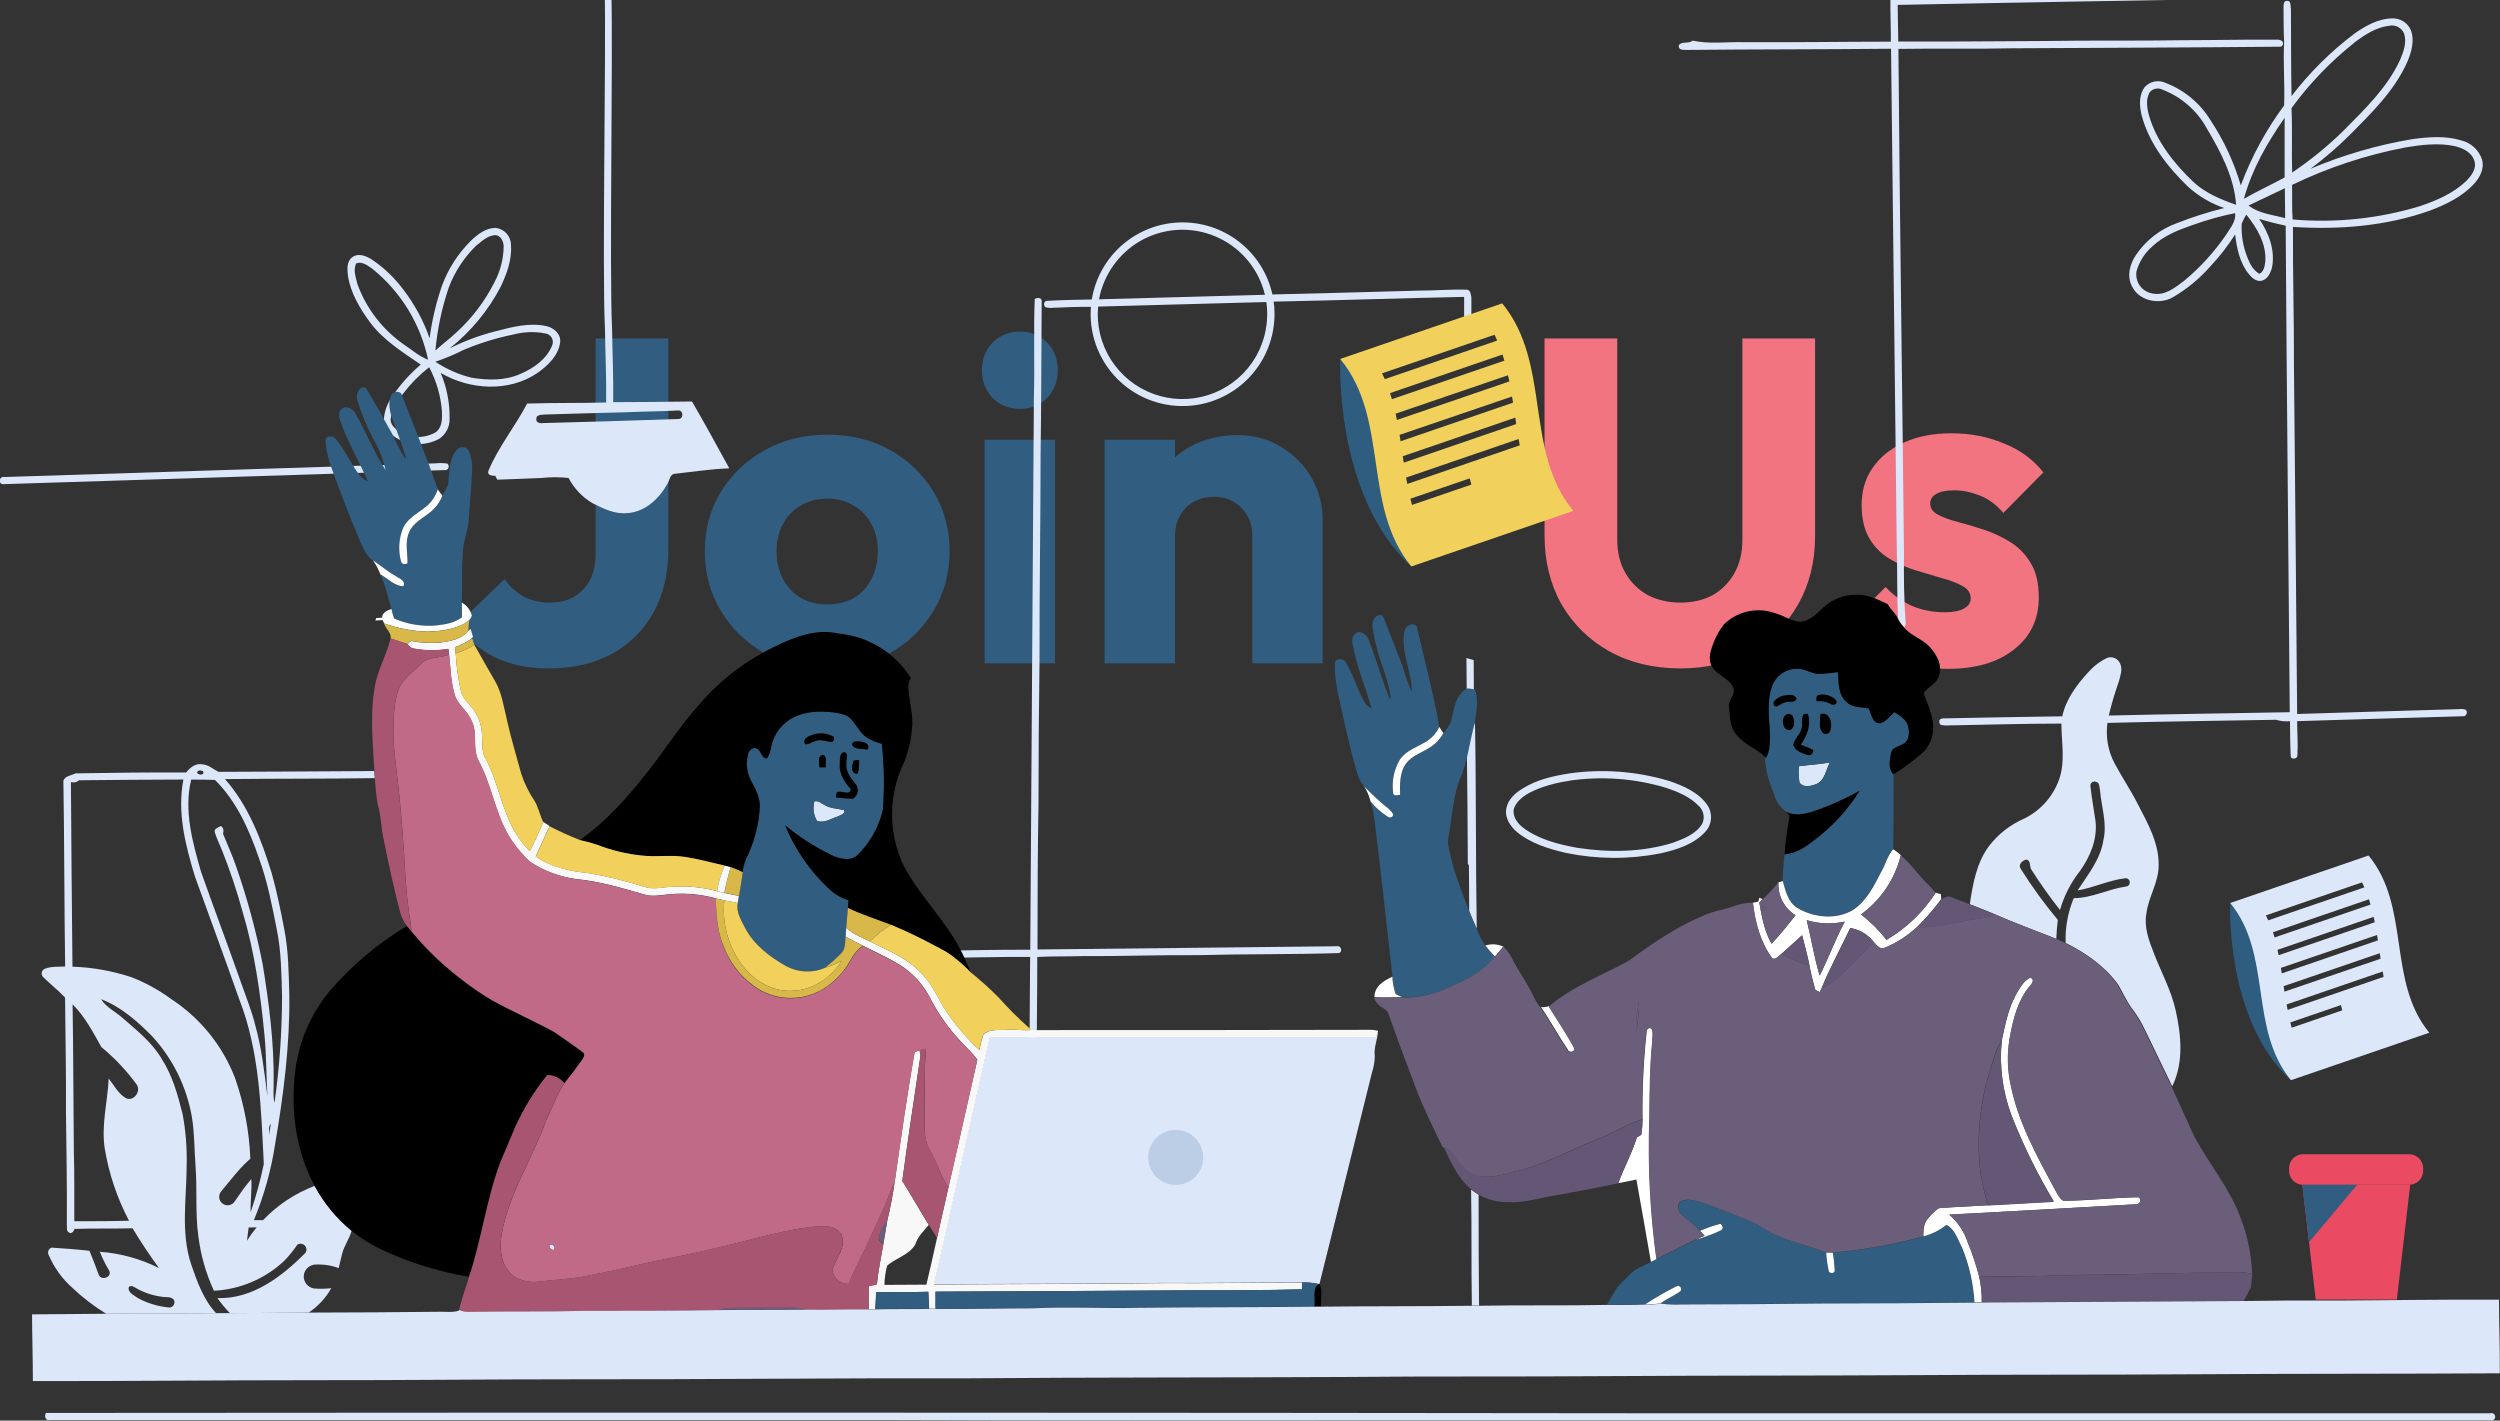 <svg width="1304" height="741" viewBox="0 0 1304 741" fill="none" xmlns="http://www.w3.org/2000/svg">
<rect x="0" y="0" width="1304" height="741" fill="#333333" stroke="none"/>
<g clip-path="url(#clip0_1952_1344)">
<path d="M286.209 348.64C275.489 348.64 266.129 346.72 258.129 342.88C250.289 338.88 243.569 333.36 237.969 326.32L263.169 302.08C266.049 306.08 269.409 309.12 273.249 311.2C277.249 313.28 281.729 314.32 286.689 314.32C291.489 314.32 295.649 313.36 299.169 311.44C302.689 309.36 305.489 306.48 307.569 302.8C309.649 298.96 310.689 294.24 310.689 288.64V176.56H348.609V286.48C348.609 299.12 346.049 310.08 340.929 319.36C335.809 328.64 328.609 335.84 319.329 340.96C310.049 346.08 299.009 348.64 286.209 348.64ZM431.464 348.64C419.464 348.64 408.584 346 398.824 340.72C389.224 335.28 381.624 327.92 376.024 318.64C370.424 309.36 367.624 298.96 367.624 287.44C367.624 275.92 370.424 265.6 376.024 256.48C381.624 247.36 389.224 240.16 398.824 234.88C408.424 229.44 419.304 226.72 431.464 226.72C443.624 226.72 454.504 229.36 464.104 234.64C473.704 239.92 481.304 247.2 486.904 256.48C492.504 265.6 495.304 275.92 495.304 287.44C495.304 298.96 492.504 309.36 486.904 318.64C481.304 327.92 473.704 335.28 464.104 340.72C454.504 346 443.624 348.64 431.464 348.64ZM431.464 315.28C436.744 315.28 441.384 314.16 445.384 311.92C449.384 309.52 452.424 306.24 454.504 302.08C456.744 297.76 457.864 292.88 457.864 287.44C457.864 282 456.744 277.28 454.504 273.28C452.264 269.12 449.144 265.92 445.144 263.68C441.304 261.28 436.744 260.08 431.464 260.08C426.344 260.08 421.784 261.28 417.784 263.68C413.784 265.92 410.664 269.12 408.424 273.28C406.184 277.44 405.064 282.24 405.064 287.68C405.064 292.96 406.184 297.76 408.424 302.08C410.664 306.24 413.784 309.52 417.784 311.92C421.784 314.16 426.344 315.28 431.464 315.28ZM513.585 346V229.36H550.305V346H513.585ZM532.065 213.28C526.305 213.28 521.505 211.36 517.665 207.52C513.985 203.52 512.145 198.72 512.145 193.12C512.145 187.36 513.985 182.56 517.665 178.72C521.505 174.88 526.305 172.96 532.065 172.96C537.825 172.96 542.545 174.88 546.225 178.72C549.905 182.56 551.745 187.36 551.745 193.12C551.745 198.72 549.905 203.52 546.225 207.52C542.545 211.36 537.825 213.28 532.065 213.28ZM653.203 346V279.52C653.203 273.44 651.283 268.56 647.443 264.88C643.763 261.04 639.043 259.12 633.283 259.12C629.283 259.12 625.763 260 622.723 261.76C619.683 263.36 617.283 265.76 615.523 268.96C613.763 272 612.883 275.52 612.883 279.52L598.723 272.56C598.723 263.44 600.723 255.44 604.723 248.56C608.723 241.68 614.243 236.4 621.283 232.72C628.483 228.88 636.563 226.96 645.523 226.96C654.163 226.96 661.763 229.04 668.323 233.2C675.043 237.2 680.323 242.56 684.163 249.28C688.003 256 689.923 263.36 689.923 271.36V346H653.203ZM576.163 346V229.36H612.883V346H576.163Z" fill="#315D80"/>
<path d="M876.433 348.64C862.513 348.64 850.193 345.68 839.473 339.76C828.913 333.84 820.593 325.68 814.513 315.28C808.593 304.72 805.633 292.72 805.633 279.28V176.56H843.553V281.44C843.553 288.16 844.993 294 847.873 298.96C850.753 303.92 854.673 307.76 859.633 310.48C864.753 313.04 870.353 314.32 876.433 314.32C882.833 314.32 888.433 313.04 893.233 310.48C898.033 307.76 901.793 304 904.513 299.2C907.393 294.24 908.833 288.4 908.833 281.68V176.56H946.753V279.52C946.753 292.96 943.793 304.88 937.873 315.28C931.953 325.68 923.713 333.84 913.153 339.76C902.593 345.68 890.353 348.64 876.433 348.64ZM1015.91 348.88C1009.03 348.88 1002.23 348 995.509 346.24C988.949 344.48 982.789 342 977.029 338.8C971.429 335.44 966.629 331.6 962.629 327.28L983.509 306.16C987.349 310.32 991.909 313.6 997.189 316C1002.47 318.24 1008.23 319.36 1014.47 319.36C1018.79 319.36 1022.07 318.72 1024.31 317.44C1026.71 316.16 1027.91 314.4 1027.91 312.16C1027.91 309.28 1026.47 307.12 1023.59 305.68C1020.87 304.08 1017.35 302.72 1013.03 301.6C1008.71 300.32 1004.15 298.96 999.349 297.52C994.549 296.08 989.989 294.08 985.669 291.52C981.349 288.96 977.829 285.44 975.109 280.96C972.389 276.32 971.029 270.48 971.029 263.44C971.029 255.92 972.949 249.44 976.789 244C980.629 238.4 986.069 234 993.109 230.8C1000.15 227.6 1008.39 226 1017.83 226C1027.75 226 1036.87 227.76 1045.19 231.28C1053.67 234.64 1060.55 239.68 1065.83 246.4L1044.95 267.52C1041.27 263.2 1037.11 260.16 1032.47 258.4C1027.99 256.64 1023.59 255.76 1019.27 255.76C1015.11 255.76 1011.99 256.4 1009.91 257.68C1007.83 258.8 1006.79 260.48 1006.79 262.72C1006.79 265.12 1008.15 267.04 1010.87 268.48C1013.59 269.92 1017.11 271.2 1021.43 272.32C1025.75 273.44 1030.31 274.8 1035.11 276.4C1039.91 278 1044.47 280.16 1048.79 282.88C1053.11 285.6 1056.63 289.28 1059.35 293.92C1062.07 298.4 1063.43 304.32 1063.43 311.68C1063.43 323.04 1059.11 332.08 1050.47 338.8C1041.99 345.52 1030.47 348.88 1015.91 348.88Z" fill="#F27481"/>
<path d="M315.401 -4.889H318.86C319.857 26.691 317.756 140.192 319.263 171.751C319.433 184.485 320.048 197.091 319.836 209.762C333.545 209.762 347.234 209.592 360.943 209.422C367.67 220.946 374.037 232.704 380.403 244.292C370.917 244.61 361.516 246.074 352.093 247.114C349.335 247.22 349.313 250.637 348.061 252.462C343.817 260.166 336.389 267.064 327.2 267.637C320.727 268.295 314.722 265.324 309.119 262.501C303.783 259.374 299.436 254.806 296.577 249.321C291.831 248.791 287.041 248.791 282.295 249.321C274.655 249.618 267.036 249.958 259.396 250.192C259.12 249.703 258.569 248.663 258.314 248.175C256.637 248.175 253.921 247.942 254.77 245.544C259.99 233.043 268.691 222.453 274.952 210.504C288.682 210.037 302.434 210.313 316.165 209.953C316.356 197.219 315.74 184.485 315.549 171.751C314 140.107 316.228 26.649 315.401 -4.889ZM327.561 215.004C313.109 215.301 298.678 215.831 284.247 216.213C282.655 216.319 279.536 216.213 279.748 218.548C279.408 220.479 281.87 220.989 283.334 220.67C306.763 220.076 330.185 219.369 353.6 218.548C356.38 218.887 356.805 214.431 354.088 214.091C345.26 214.579 336.389 214.579 327.561 215.004Z" fill="#DCE7FA"/>
<path d="M245.756 125.442C249.215 122.132 253.46 118.906 258.489 118.863C260.676 119.092 262.702 120.115 264.185 121.738C265.667 123.362 266.503 125.473 266.532 127.671C267.127 135.269 264.41 142.676 261.227 149.425C254.715 161.942 245.631 172.942 234.572 181.705C242.175 177.878 250.173 174.896 258.426 172.812C266.914 170.584 275.934 168.186 284.783 170.053C288.688 170.817 292.529 174.022 292.211 178.33C291.426 185.334 285.844 190.64 280.369 194.502C265.514 204.668 245.035 203.437 229.84 194.502C233.051 202.053 234.642 210.195 234.509 218.4C234.574 220.507 234.087 222.595 233.097 224.456C232.107 226.317 230.647 227.888 228.863 229.011C225.397 230.841 221.513 231.737 217.595 231.61C213.676 231.484 209.859 230.339 206.517 228.289C203.418 226.316 200.384 223.323 200.15 219.418C200.399 214.628 202.093 210.025 205.01 206.217C209.086 200.246 213.947 194.849 219.462 190.173C209.997 183.7 200.002 177.439 193.02 168.165C187.736 160.949 182.939 152.926 181.496 143.97C181.072 140.659 180.711 136.33 183.809 134.101C186.908 131.873 190.685 133.444 193.55 135.099C200.004 139.379 205.669 144.742 210.294 150.953C216.228 158.647 220.886 167.246 224.089 176.42C225.313 167.01 227.504 157.75 230.625 148.788C233.905 139.995 239.069 132.027 245.756 125.442ZM248.939 127.565C242.384 133.822 237.308 141.464 234.084 149.934C230.47 160.593 228.127 171.642 227.102 182.851C230.689 179.498 234.657 176.611 238.222 173.258C246.306 165.831 252.978 157.001 257.916 147.196C260.97 141.468 262.614 135.095 262.712 128.605C262.712 126.058 261.354 122.938 258.468 122.62C254.754 122.747 251.635 125.442 248.939 127.735V127.565ZM185.932 137.2C183.979 140.532 185.613 144.671 186.42 148.151C191.09 161.02 199.659 172.111 210.931 179.88C214.984 182.575 218.698 185.886 223.303 187.669C219.378 169.019 209.148 152.29 194.336 140.299C191.916 138.643 188.945 136.181 185.932 137.37V137.2ZM267.933 174.447C258.957 176.266 250.184 178.974 241.745 182.533C237.014 184.934 232.113 186.984 227.081 188.666C232.846 192.553 239.255 195.384 246.011 197.028C254.5 198.365 263.434 198.641 271.477 195.012C278.332 192.104 285.144 187.329 288.009 180.156C288.285 179.511 288.406 178.811 288.363 178.111C288.32 177.411 288.114 176.731 287.761 176.124C287.409 175.518 286.919 175.003 286.332 174.619C285.745 174.236 285.077 173.995 284.38 173.916C278.928 172.844 273.304 173.025 267.933 174.447ZM223.367 191.934C218.515 195.781 214.16 200.215 210.4 205.135C207.387 209.125 204.416 213.497 203.758 218.548C203.546 221.35 205.88 223.493 208.002 224.915C210.822 226.762 214.094 227.799 217.463 227.911C220.832 228.024 224.166 227.207 227.102 225.552C230.625 223.217 230.689 218.484 230.519 214.707C229.943 206.623 227.68 198.75 223.876 191.595L223.367 191.934Z" fill="#DCE7FA"/>
<path d="M986.052 -1.936C985.904 -2.997 986.477 -4.928 987.92 -4.525C989.83 -4.801 989.575 -2.403 990.042 -1.236C1042.04 -2.36 1094.03 -3.018 1146.04 -4.079C1161.96 -4.079 1177.88 -4.822 1193.81 -4.737C1196.55 -4.737 1195.53 -0.365 1192.99 -1.129C1125.29 0.186 1057.55 1.099 989.829 2.563C989.829 8.93 990.127 15.297 990.105 21.664C1015.57 21.77 1041.04 21.516 1066.5 21.388C1090.72 20.964 1114.93 21.388 1139.15 20.964C1154.45 20.964 1169.75 20.582 1185.05 20.688C1186.96 20.858 1189.46 20.094 1190.76 21.961C1191.08 23.192 1190.38 24.593 1188.95 24.36C1142.41 24.805 1095.85 24.933 1049.29 25.187C1029.62 25.654 1009.91 25.187 990.211 25.506C990.912 113.221 992.206 200.936 993.119 288.672C992.97 300.939 993.119 313.184 994.032 325.43L993.607 326.958H993.098C991.887 325.697 990.865 324.267 990.063 322.714C989.341 310.701 989.745 298.647 989.363 286.634C988.358 199.549 987.361 112.478 986.37 25.421C951.227 25.781 916.083 25.675 880.94 26.036C878.818 25.866 875.316 26.736 875.656 23.574C877.375 21.282 880.749 23.086 882.829 21.197C891.678 23.128 900.74 21.749 909.717 22.004C935.183 22.152 960.756 21.749 986.264 21.728C986.328 14.066 985.882 6.108 986.052 -1.936Z" fill="#DCE7FA"/>
<path d="M1191.08 3.838C1191.08 2.628 1191.08 0.378 1192.82 0.442C1195.29 0.251 1194.63 3.307 1194.95 4.835C1195.07 19.925 1194.95 35.015 1195.26 50.104C1204.74 37.719 1215.87 26.693 1228.35 17.336C1233.99 13.431 1240.34 9.78 1247.45 9.611C1249.54 9.458 1251.64 9.96 1253.43 11.047C1255.23 12.135 1256.65 13.754 1257.49 15.68C1259.61 21.262 1257.78 27.374 1255.49 32.659C1248.72 47.621 1236.73 59.188 1225.36 70.669C1219.04 76.923 1212.29 82.724 1205.15 88.03C1222.27 80.787 1240.17 75.587 1258.51 72.537C1266.87 71.412 1275.61 70.712 1283.8 73.237C1286.29 73.836 1288.59 75.058 1290.47 76.788C1292.36 78.518 1293.77 80.7 1294.58 83.127C1296 87.69 1293.63 92.402 1290.59 95.734C1284.42 102.568 1275.86 106.642 1267.4 109.868C1244.61 117.954 1220.01 119.928 1196.01 118.358C1195.88 142.361 1196.6 166.385 1196.52 190.389C1197.2 251.066 1197.6 311.742 1198.19 372.419C1226.1 371.464 1254.03 370.785 1281.93 369.915C1283.38 369.915 1285.01 369.469 1286.31 370.403C1286.49 370.661 1286.61 370.955 1286.66 371.265C1286.71 371.575 1286.7 371.893 1286.61 372.195C1286.52 372.498 1286.37 372.778 1286.17 373.015C1285.96 373.252 1285.7 373.44 1285.41 373.565C1256.4 374.457 1227.25 375.221 1198.19 376.154C1198.19 382.118 1198.72 388.082 1198.32 394.045C1198.32 396.168 1194.59 396.359 1194.82 394.045C1194.54 388.082 1194.52 382.118 1194.46 376.154C1192.01 376.415 1189.53 376.17 1187.18 375.433C1157.87 375.963 1128.54 376.303 1099.24 377.067C1098.25 384.266 1099.52 391.594 1102.89 398.035C1106.83 405.463 1111.59 412.403 1115.34 419.938C1120.46 429.764 1126.21 440.057 1125.95 451.475C1125.95 460.198 1120.73 467.711 1119.59 476.221C1118.21 483.416 1120.82 490.526 1123.43 497.105C1127.27 507.101 1132.53 516.588 1134.85 527.114C1137.73 540.081 1139.09 554.28 1133.04 566.61C1127.69 555.765 1122.64 544.793 1117.23 533.99C1115.56 530.95 1113.65 528.047 1111.52 525.31C1108.98 521.639 1107.15 517.543 1104.92 513.68C1097.98 504.045 1087.95 497.02 1077.44 491.82C1077.15 483.823 1078.6 475.858 1081.68 468.475C1091.02 468.475 1099.55 463.763 1108.72 462.447C1109.3 462.447 1109.86 462.217 1110.27 461.807C1110.68 461.397 1110.91 460.841 1110.91 460.261C1110.91 459.682 1110.68 459.126 1110.27 458.716C1109.86 458.306 1109.3 458.075 1108.72 458.075C1100.11 459.052 1092.19 462.999 1083.68 464.442C1089.07 456.187 1095.69 448.122 1097.16 438.062C1099.17 429.403 1096.07 420.829 1095.37 412.234C1094.93 410.727 1095.37 408.222 1093.25 407.798C1092.89 407.652 1092.5 407.608 1092.12 407.67C1091.73 407.732 1091.37 407.898 1091.08 408.15C1090.78 408.401 1090.56 408.729 1090.44 409.097C1090.32 409.466 1090.3 409.86 1090.39 410.239C1091.02 416.33 1092.21 422.357 1093.04 428.427C1094.04 437.85 1090.19 446.976 1084.78 454.489C1080.09 460.481 1076.6 467.319 1074.49 474.629C1069.17 467.92 1064.22 460.935 1059.64 453.704C1058.38 452.048 1059.51 448.737 1056.92 448.377C1054.8 448.716 1052.48 451.093 1054.05 453.237C1059.88 462.528 1066.33 471.412 1073.37 479.829C1072.96 483.098 1072.67 486.387 1072.56 489.698C1061.95 485.453 1051.13 481.569 1040.73 476.964C1036.33 475.118 1031.92 473.314 1027.46 471.637C1029.03 461.026 1030.94 450.011 1037.5 441.267C1042.29 435.043 1048.57 430.135 1055.77 427.005C1064.21 422.882 1070.72 415.647 1073.94 406.822C1077.4 397.356 1075.23 387.212 1075.23 377.428C1055.14 377.428 1035.04 378.064 1014.96 378.404C1013.8 378.277 1011.53 378.574 1011.61 376.812C1010.91 374.69 1013.73 374.563 1015.03 374.69C1035.25 374.287 1055.35 373.883 1075.7 373.629C1077.57 364.694 1083.23 357.202 1089.26 350.602C1092.03 347.456 1095.41 344.907 1099.19 343.11C1100.51 342.663 1101.96 342.748 1103.22 343.346C1104.48 343.944 1105.45 345.009 1105.94 346.315C1107.24 349.243 1105.94 352.448 1105.24 355.335C1103.15 361.196 1101.37 367.169 1099.94 373.226C1131.39 372.462 1162.86 372.101 1194.33 371.485C1193.67 286.89 1192.72 202.295 1192.21 117.7C1187.54 116.745 1182.96 115.577 1178.37 114.177C1183.42 121.499 1186.86 130.582 1185.08 139.538C1184.31 142.403 1182.76 145.735 1179.6 146.457C1176.89 146.988 1174.64 144.971 1173.07 143.061C1168.27 137.225 1166.7 129.563 1165.85 122.263C1162.1 128.217 1157.78 133.79 1152.95 138.902C1147.29 145.363 1140.62 150.855 1133.19 155.158C1126.17 159.021 1115.87 157.026 1112.16 149.534C1109.12 144.144 1110.95 137.543 1114.28 132.768C1119.4 125.268 1126.75 119.567 1135.29 116.469C1143.39 113.285 1151.68 110.627 1160.12 108.51C1153.16 106.114 1146.76 102.339 1141.3 97.41C1130.69 87.138 1121.05 74.935 1117.15 60.397C1115.89 55.474 1115.49 49.786 1118.67 45.414C1120.03 43.918 1121.84 42.902 1123.83 42.52C1125.81 42.137 1127.87 42.408 1129.69 43.292C1139.4 47.029 1147.6 53.861 1153.03 62.732C1159.95 73.202 1165.27 84.647 1168.8 96.689C1174.34 81.802 1181.95 67.77 1191.4 55.007C1191.81 43.992 1190.83 32.956 1191.4 21.941C1191.08 15.956 1191.19 9.886 1191.08 3.838ZM1228.29 22.047C1215.77 31.955 1204.65 43.514 1195.24 56.407C1195.77 67.592 1195.24 78.819 1195.58 90.004C1205.24 83.512 1214.27 76.137 1222.56 67.974C1233.48 56.917 1245.09 45.817 1251.76 31.491C1253.65 27.12 1255.6 22.047 1253.88 17.272C1253.23 15.865 1252.12 14.719 1250.74 14.021C1249.36 13.324 1247.78 13.116 1246.26 13.431C1239.45 14.195 1233.53 18.1 1228.18 22.047H1228.29ZM1121.26 48.173C1119.14 51.866 1119.86 56.386 1120.95 60.312C1124.87 73.853 1133.93 85.186 1143.95 94.8C1150.32 100.742 1158.34 104.032 1166.36 106.833C1165.3 92.274 1158.25 79.095 1150.97 66.785C1145.87 57.578 1137.68 50.474 1127.84 46.73C1126.75 46.175 1125.49 46.017 1124.3 46.279C1123.1 46.542 1122.03 47.211 1121.26 48.173ZM1170.43 103.714C1177.33 99.66 1184.65 96.455 1191.66 92.55C1191.66 82.172 1191.66 71.794 1191.66 61.416C1182.59 74.468 1174.57 88.369 1170.43 103.714ZM1254.75 76.888C1234.24 80.795 1214.34 87.374 1195.54 96.455C1195.69 102.461 1195.39 108.489 1195.84 114.474C1218.18 116.403 1240.69 114.055 1262.16 107.555C1270.84 104.626 1279.62 100.891 1286.33 94.46C1289.04 91.701 1292.06 87.86 1290.57 83.743C1289.15 79.307 1284.46 77.164 1280.26 76.187C1271.9 74.468 1263.24 75.466 1254.75 76.888ZM1172.83 107.194C1178.24 111.439 1185.57 112.012 1191.93 113.816C1191.93 108.595 1191.81 103.395 1191.78 98.174C1185.47 101.146 1179.16 104.152 1172.85 107.194H1172.83ZM1143.99 117.254C1136.29 119.907 1128.44 122.963 1122.47 128.693C1118.63 132.088 1115.84 136.504 1114.41 141.427C1114.18 142.753 1114.22 144.112 1114.52 145.423C1114.83 146.733 1115.39 147.97 1116.19 149.058C1116.98 150.147 1117.98 151.065 1119.13 151.759C1120.28 152.454 1121.57 152.909 1122.9 153.1C1129.26 154.394 1134.51 150.001 1139.22 146.499C1147.6 139.532 1154.98 131.432 1161.14 122.432C1163.26 118.931 1166.38 115.556 1165.85 111.163C1158.44 112.672 1151.14 114.707 1144.01 117.254H1143.99ZM1169.25 116.66C1168.92 123.949 1170.48 131.2 1173.77 137.713C1174.84 139.792 1176.43 141.555 1178.39 142.828C1180.73 141.936 1181.24 138.944 1181.55 136.758C1182.36 127.42 1177.31 118.867 1171.64 111.927C1170.73 113.441 1169.94 115.023 1169.27 116.66H1169.25Z" fill="#DCE7FA"/>
<path d="M769.334 432.547C768.846 403.153 768.909 373.738 768.676 344.344L764.898 343.219C765.068 359.603 765.174 375.987 765.132 392.371C765.323 411.875 765.599 431.379 765.62 450.905C766.851 451.053 768.103 451.287 769.355 451.52C769.313 445.196 769.334 438.871 769.334 432.547Z" fill="#DCE7FA"/>
<path d="M763.693 154.863C763.693 162.716 763.693 170.547 763.693 178.378H767.47C767.47 170.611 767.47 162.864 767.47 155.033C767.131 153.696 767.088 151.383 765.348 151.107C757.05 150.81 748.774 151.595 740.476 151.574C714.882 152.253 689.289 153.038 663.695 153.59C661.276 142.705 655.143 133.002 646.35 126.146C637.557 119.29 626.651 115.71 615.506 116.018C604.36 116.327 593.67 120.506 585.269 127.838C576.869 135.17 571.283 145.198 569.47 156.2C561.703 156.391 553.914 156.455 546.126 156.922C544.449 156.922 544.195 159.044 545.171 160.169C546.479 160.584 547.861 160.714 549.224 160.551C555.803 160.233 562.403 159.999 569.024 160.042C568.492 166.754 569.378 173.503 571.626 179.851C573.875 186.198 577.434 192 582.073 196.881C586.712 201.762 592.326 205.611 598.551 208.178C604.776 210.745 611.471 211.972 618.202 211.78C624.932 211.589 631.547 209.982 637.615 207.064C643.683 204.147 649.07 199.985 653.423 194.848C657.777 189.711 661 183.715 662.883 177.25C664.766 170.785 665.267 163.996 664.353 157.325C697.438 156.688 730.565 155.521 763.693 154.863ZM594.49 125.851C600.452 122.378 607.144 120.347 614.03 119.92C620.917 119.494 627.808 120.684 634.153 123.396C640.497 126.108 646.12 130.266 650.572 135.538C655.023 140.81 658.18 147.05 659.79 153.76C630.95 154.566 602.088 155.288 573.247 156.115C574.416 149.844 576.918 143.897 580.583 138.676C584.247 133.455 588.99 129.082 594.49 125.851ZM653.042 189.202C647.469 197.207 639.405 203.143 630.106 206.085C620.807 209.027 610.796 208.81 601.634 205.466C592.472 202.123 584.673 195.842 579.454 187.602C574.235 179.362 571.888 169.627 572.781 159.914C602.024 159.079 631.275 158.287 660.533 157.537C662.097 168.658 659.423 179.961 653.042 189.202Z" fill="#DCE7FA"/>
<path d="M539.715 155.882C541.009 155.288 543.216 155.012 543.344 156.965C543.153 183.791 543.153 210.638 542.771 237.485C542.771 273.161 542.113 308.837 542.219 344.534C541.865 369.337 541.688 394.175 541.688 419.048C541.221 444.516 541.2 469.835 541.158 495.239C593.236 494.751 645.315 494.093 697.393 493.563C699.622 493.074 700.492 496.746 698.263 497.128C673.752 497.892 649.198 497.553 624.687 498.21C604.59 498.041 584.493 498.847 564.396 498.699C556.586 498.975 548.776 498.699 541.052 499.166C541.052 519.964 540.648 540.784 540.797 561.583C540.479 584.164 540.266 606.724 540.309 629.305H538.017L536.574 627.99C536.447 602.989 536.892 578.009 537.062 553.008C536.935 535.054 537.274 517.099 537.317 499.144C520.53 498.974 503.765 499.632 486.978 499.611C484.495 500.205 483.689 496.3 486.129 495.961C503.213 495.727 520.297 495.303 537.38 495.388C537.974 399.53 538.604 303.673 539.269 207.815C539.778 190.497 539.036 173.137 539.715 155.882Z" fill="#DCE7FA"/>
<path d="M227.007 241.682C229.125 241.447 231.266 241.49 233.373 241.81C233.704 242.092 233.932 242.476 234.02 242.902C234.108 243.328 234.051 243.771 233.859 244.161C233.666 244.551 233.349 244.866 232.957 245.055C232.565 245.244 232.122 245.297 231.697 245.205C155.142 247.71 78.588 250.15 2.033 252.527C-0.959 253.058 -0.725 248.283 2.161 248.813C77.145 246.422 152.093 244.045 227.007 241.682Z" fill="#DCE7FA"/>
<path d="M766.007 391.032C767.025 386.108 768.129 381.184 769.339 376.303C770.039 412.382 769.657 448.461 770.272 484.392C768.893 481.357 767.535 478.301 766.325 475.181C766.325 457.375 765.964 439.569 766.092 421.763C766.24 411.512 765.54 401.304 766.007 391.032Z" fill="#DCE7FA"/>
<path d="M938.282 399.669C943.651 398.947 949.084 398.671 954.431 397.674C952.309 401.621 951.758 407.627 946.813 409.134C944.181 410.132 940.446 410.832 938.579 408.158C938.066 405.358 937.966 402.498 938.282 399.669Z" fill="#DCE7FA"/>
<path d="M97.092 402.937C99.108 400.39 102.037 397.928 105.581 398.692C108.828 398.883 111.184 401.26 113.964 402.597C141.043 402.449 168.143 402.406 195.265 402.173C195.265 403.404 195.35 404.635 195.519 405.866C169.459 406.269 143.398 406.078 117.359 406.375C129.625 420.276 136.31 437.934 141.701 455.4C144.396 465.014 146.391 474.819 148.258 484.603C150.508 496 150.593 507.652 150.911 519.218C151.208 545.238 147.876 571.151 143.505 596.767C141.43 610.389 137.71 623.708 132.427 636.433H137.202C144.745 628.521 153.97 622.406 164.196 618.542C169.023 627.502 175.555 635.433 183.423 641.888C182.298 646.132 179.412 649.846 178.393 654.218C177.778 656.616 177.247 659.036 176.653 661.434C172.585 659.936 168.244 659.321 163.92 659.63C162.436 659.834 161.072 660.554 160.067 661.664C159.061 662.774 158.48 664.203 158.424 665.7C158.405 667.229 158.937 668.714 159.923 669.883C160.909 671.052 162.282 671.827 163.793 672.067C166.797 672.304 169.817 672.254 172.812 671.918C169.925 677.018 165.893 681.377 161.034 684.652C147.303 684.652 133.594 684.97 119.885 684.928C117.535 682.463 115.359 679.839 113.37 677.075C131.62 677.733 147.176 665.764 159.357 653.454C159.73 652.864 159.89 652.164 159.813 651.47C159.735 650.777 159.424 650.13 158.931 649.636C158.437 649.143 157.79 648.831 157.097 648.754C156.403 648.676 155.703 648.837 155.113 649.21C153.064 652.234 150.756 655.074 148.216 657.699C138.227 667.048 125.251 672.559 111.587 673.255C107.401 664.193 104.652 654.534 103.438 644.625C101.782 632.571 102.928 620.389 101.995 608.291C101.358 599.802 101.485 591.101 100.085 582.611C97.367 566.926 90.208 552.35 79.457 540.611C71.69 532.737 63.201 525.203 52.739 521.149C55.306 525.394 59.996 527.516 63.604 530.679C71.053 537.215 79.075 543.412 84.232 552.135C89.941 560.9 92.721 571.087 95.246 581.105C96.865 589.758 97.577 598.557 97.368 607.358C97.368 624.761 94.1 642.758 99.766 659.651C102.886 668.586 106.133 677.946 112.712 684.949C93.612 685.331 74.512 684.949 55.413 685.268C48.963 681.326 42.952 676.708 37.48 671.494C32.332 666.872 28.248 661.188 25.511 654.834C25.281 654.486 25.134 654.091 25.081 653.678C25.029 653.265 25.072 652.845 25.207 652.451C25.343 652.057 25.567 651.7 25.862 651.406C26.158 651.113 26.517 650.891 26.912 650.759C33.49 651.204 40.09 651.65 46.669 652.414C48.409 656.531 49.959 660.776 51.529 664.978C52.824 668.119 58.468 666.315 57.025 662.856C55.083 659.7 53.428 656.376 52.081 652.924C62.815 653.711 73.291 656.595 82.916 661.413C78.056 654.685 73.388 647.809 69.164 640.678C59.063 640.932 48.961 640.678 38.859 640.996C38.584 642.27 36.95 644.116 35.697 642.63C34.488 641.888 35.082 640.19 34.87 639.065C34.976 619.306 34.679 599.547 34.403 579.81C34.53 559.966 34.106 540.123 33.936 520.279C30.307 516.502 26.148 513.276 22.434 509.562C22.14 509.25 21.927 508.871 21.814 508.458C21.7 508.045 21.688 507.611 21.78 507.193C21.872 506.775 22.065 506.385 22.341 506.058C22.618 505.731 22.97 505.477 23.367 505.317C26.699 503.98 30.413 504.341 33.978 504.129C33.512 471.891 33.575 439.632 33.066 407.394C33.639 404.72 37.31 404.465 39.432 403.383C58.681 403.085 77.886 402.81 97.092 402.937ZM103.671 401.982C101.167 403.17 105.008 405.038 106.048 403.383C106.642 402.088 104.52 401.6 103.671 401.982ZM41.236 406.99C40.669 407.499 39.981 407.852 39.237 408.016C38.493 408.18 37.72 408.148 36.992 407.924C37.247 440.014 37.416 472.103 37.798 504.213C48.093 504.56 58.287 506.353 68.082 509.54C75.601 512.395 82.697 516.257 89.177 521.022C104.363 530.921 116.049 545.348 122.58 562.259C127.322 575.826 130.018 590.025 130.58 604.386C124.829 609.331 120.373 615.507 115.492 621.259C115.067 621.716 114.744 622.258 114.545 622.849C114.345 623.441 114.273 624.068 114.333 624.689C114.394 625.31 114.585 625.911 114.894 626.453C115.204 626.995 115.625 627.465 116.13 627.832C116.634 628.199 117.211 628.455 117.822 628.583C118.433 628.711 119.064 628.708 119.673 628.574C120.283 628.44 120.857 628.179 121.358 627.807C121.859 627.435 122.275 626.961 122.58 626.416C125.233 622.511 127.97 618.648 131.069 614.998C131.451 620.792 130.559 626.543 130.729 632.337C133.523 624.092 135.819 615.687 137.605 607.167C136.141 578.218 135.483 548.464 124.744 521.086C117.232 499.735 109.38 478.512 101.698 457.247C96.732 440.969 92.317 423.672 95.67 406.608C77.519 406.665 59.374 406.792 41.236 406.99ZM99.724 406.651C95.798 422.717 100.424 439.25 104.86 454.721C111.672 474.013 118.93 493.156 125.699 512.469C128.246 519.834 131.26 527.092 133.127 534.669C136.523 546.851 137.902 559.436 139.494 571.936C138.878 561.452 138.984 550.904 138.008 540.441C135.886 518.497 132.83 496.531 126.485 475.392C123.539 464.642 119.996 454.063 115.874 443.706C114.622 440.544 113.072 437.488 112.075 434.241C111.396 432.119 113.943 431.652 115.152 430.845C116.765 431.758 116.68 433.328 116.341 434.92C118.611 440.587 121.2 446.147 123.153 451.899C128.997 468.639 133.642 485.774 137.053 503.173C140.321 523.42 142.995 543.858 142.741 564.402C142.847 567.968 142.253 571.639 143.208 575.141C145.79 556.69 147.095 538.083 147.112 519.452C146.794 507.885 146.709 496.212 144.375 484.816C141.892 472.294 139.494 459.666 135.079 447.654C129.986 432.798 123.407 417.942 112.117 406.799C107.979 406.63 103.841 406.651 99.724 406.651ZM37.862 523.866C38.265 549.44 38.265 575.014 38.52 600.587C38.881 612.706 38.69 624.845 38.753 636.985C48.261 636.985 57.853 636.985 67.297 636.73C61.013 624.807 56.713 611.94 54.564 598.635C52.824 586.559 56.134 574.61 56.686 562.556C59.466 565.994 61.567 570.345 65.451 572.658C69.334 574.971 73.748 569.517 71.371 565.803C66.065 558.491 59.846 551.887 52.866 546.15C48.494 538.34 44.292 530.233 37.862 523.866ZM140.3 591.971C140.725 590.051 141.044 588.11 141.255 586.156C139.812 587.726 140.597 590.04 140.3 591.971ZM129.689 640.253C129.413 642.546 129.137 644.838 128.819 647.151C130.341 644.717 132.029 642.391 133.87 640.19L129.689 640.253ZM67.233 671.239C66.342 674.253 70.098 675.632 72.008 677.139C77.057 679.842 82.601 681.495 88.306 681.999C88.765 681.989 89.215 681.865 89.614 681.638C90.012 681.41 90.348 681.087 90.591 680.697C90.833 680.307 90.974 679.863 91.001 679.405C91.029 678.947 90.941 678.489 90.747 678.073C89.304 676.057 86.503 676.799 84.38 676.375C79.83 675.786 75.432 674.346 71.414 672.13C70.225 671.494 68.676 670.135 67.276 671.239H67.233Z" fill="#DCE7FA"/>
<path d="M818.485 403.426C835.967 400.936 853.781 402.283 870.691 407.373C878.118 409.899 885.97 413.294 890.597 419.98C892.007 422.104 892.655 424.644 892.435 427.184C892.216 429.724 891.141 432.115 889.387 433.966C883.402 440.502 874.532 443.219 866.043 445.129C849.786 448.32 833.056 448.241 816.829 444.895C807.81 442.773 798.6 440.014 791.363 434.072C787.798 431.1 784.805 426.601 785.676 421.762C786.546 416.923 790.472 413.485 794.44 411.151C801.762 406.588 810.187 404.763 818.485 403.426ZM818.485 407.288C813.618 407.941 808.832 409.093 804.202 410.726C798.791 412.742 792.764 415.353 790.047 420.786C788.265 424.755 790.96 428.893 794.037 431.398C802.207 437.764 812.649 440.375 822.708 442.221C839.197 444.747 856.408 444.577 872.452 439.632C878.224 437.51 884.591 435.112 887.901 429.636C888.647 428.032 888.843 426.228 888.459 424.501C888.076 422.775 887.134 421.223 885.779 420.086C881.259 415.523 875.168 412.997 869.141 410.96C852.717 405.99 835.396 404.714 818.421 407.224L818.485 407.288Z" fill="#DCE7FA"/>
<path d="M424.758 418.07C426.626 417.306 428.175 418.961 429.745 419.704C432.907 421.826 436.791 421.678 440.356 422.612C440.993 424.734 438.043 425.243 436.706 426.007C433.353 427.047 429.639 429.658 426.095 428.13C424.336 425.085 423.855 421.468 424.758 418.07Z" fill="#DCE7FA"/>
<path d="M718.747 537.703V537.406C718.747 541.969 716.413 546.235 717.092 550.819C717.049 553.75 716.555 556.656 715.628 559.436C706.488 596.223 697.349 633.009 688.209 669.796L687.466 669.647C684.682 669.029 681.828 668.779 678.978 668.905C654.785 668.905 630.634 669.308 606.462 669.159C566.65 669.711 526.859 669.562 487.047 669.902C496.738 626.904 506.437 583.913 516.142 540.929C583.288 540.929 650.441 540.929 717.601 540.929C718.026 539.911 718.387 538.807 718.747 537.703Z" fill="#DCE7FA"/>
<path d="M613.252 618.055C621.175 618.055 627.598 611.632 627.598 603.708C627.598 595.785 621.175 589.361 613.252 589.361C605.329 589.361 598.906 595.785 598.906 603.708C598.906 611.632 605.329 618.055 613.252 618.055Z" fill="#BCCEE5"/>
<path d="M767.32 620.475C768.581 621.454 769.891 622.368 771.246 623.212C771.246 642.462 771.246 661.711 771.48 680.96H767.724C767.363 660.798 767.702 640.637 767.32 620.475Z" fill="#DCE7FA"/>
<path d="M286.705 649.464C288.021 648.339 290.079 650.483 289.039 651.82C287.851 652.477 286.09 650.631 286.705 649.464Z" fill="#DCE7FA"/>
<path d="M26.147 740.683C23.664 741.256 23.07 738.751 23.897 736.99C304.224 736.749 584.537 736.806 864.836 737.16C1009.53 737.16 1154.22 737.16 1298.91 737.16C1299.2 737.058 1299.52 737.029 1299.82 737.074C1300.13 737.118 1300.42 737.236 1300.68 737.417C1300.93 737.597 1301.14 737.836 1301.28 738.112C1301.42 738.389 1301.5 738.695 1301.5 739.006C1301.5 739.317 1301.42 739.623 1301.28 739.9C1301.14 740.176 1300.93 740.415 1300.68 740.595C1300.42 740.776 1300.13 740.894 1299.82 740.938C1299.52 740.983 1299.2 740.953 1298.91 740.852H718.49C632.074 740.852 545.659 741.043 459.264 740.661C314.899 740.704 170.527 740.711 26.147 740.683Z" fill="#DCE7FA"/>
<path d="M1256.58 602.053H1201.28C1197.23 602.053 1193.94 605.34 1193.94 609.396V610.648C1193.94 614.704 1197.23 617.991 1201.28 617.991H1256.58C1260.64 617.991 1263.93 614.704 1263.93 610.648V609.396C1263.93 605.34 1260.64 602.053 1256.58 602.053Z" fill="#EA4B62"/>
<path d="M411.343 375.708C418.282 371.018 427.132 370.572 435.196 371.633C438.21 372.164 441.563 372.631 443.876 374.986C446.635 378 448.375 381.905 451.728 384.367C454.225 386.066 457.018 387.282 459.962 387.954C461.232 399.464 461.409 411.068 460.493 422.611C458.418 431.27 454.015 439.196 447.76 445.532C444.131 449.501 438.295 448.079 434.008 446.147C425.255 441.932 417.04 436.681 409.539 430.506C414.539 442.709 422.044 453.728 431.567 462.85C434.614 465.958 438.384 468.262 442.539 469.556C442.539 470.894 442.369 472.252 442.284 473.589C442.009 477.027 441.648 480.465 441.393 483.882C441.287 485.431 441.223 487.002 441.138 488.551C440.82 491.437 441.138 494.812 439.016 497.04C436.296 499.81 433.397 502.398 430.337 504.787C427.068 506.197 423.52 506.836 419.965 506.656C416.411 506.475 412.945 505.48 409.836 503.747C401.347 498.929 393.177 492.668 388.614 483.861C386.492 479.85 383.903 475.647 384.837 470.936C385.007 469.705 385.219 468.495 385.431 467.286C386.153 463.168 386.768 459.072 387.362 454.955C387.642 452.59 388.249 450.276 389.166 448.079C393.409 439.562 395.865 430.266 396.381 420.765C396.509 415.798 394.026 411.342 391.734 407.097C389.616 402.99 389.058 398.255 390.163 393.769C390.503 391.816 392.031 389.736 394.259 390.182C397.167 390.84 396.912 395.361 400.053 395.573C401.202 393.983 401.932 392.129 402.175 390.182C402.658 387.279 403.718 384.502 405.293 382.016C406.867 379.53 408.925 377.385 411.343 375.708ZM424.352 383.115C422.23 383.709 417.985 385.364 420.108 388.208C421.869 388.357 423.333 387.147 424.967 386.638C427.938 385.258 431.016 386.871 434.072 386.956C434.315 386.846 434.53 386.683 434.703 386.48C434.876 386.276 435.001 386.037 435.07 385.779C435.139 385.521 435.15 385.251 435.102 384.989C435.054 384.726 434.949 384.478 434.793 384.261C433.223 383.368 431.487 382.805 429.691 382.608C427.895 382.411 426.078 382.584 424.352 383.115ZM445.277 386.893L444.343 388.187C445.489 391.158 449.882 390.5 452.556 390.989C454.678 387.062 447.866 386.213 445.277 386.893ZM438.019 398.799C437.616 403.85 440.65 407.988 443.728 411.533C443.728 415.522 438.613 411.787 436.448 413.315L436.024 415.841C438.95 416.259 441.898 416.507 444.852 416.584C445.491 416.203 446.041 415.69 446.466 415.08C446.891 414.469 447.18 413.775 447.315 413.043C447.449 412.312 447.426 411.56 447.247 410.838C447.067 410.117 446.736 409.442 446.274 408.858C443.494 405.802 440.884 402.067 441.478 397.716C441.287 395.976 442.475 393.705 440.884 392.389C437.701 392.05 438.146 396.655 438.019 398.799ZM427.408 400.242H430.74C430.23 398.12 431.907 393.875 428.618 393.726C426.368 395.042 427.45 398.077 427.429 400.242H427.408ZM444.874 397.886C444.088 400.178 444.003 404.126 447.484 403.404C447.95 401.135 448.163 398.822 448.12 396.507C447.017 396.613 444.81 396.018 444.895 397.886H444.874ZM424.734 418.069C423.849 421.457 424.337 425.057 426.092 428.087C429.594 429.657 433.308 427.047 436.703 425.964C438.04 425.2 440.947 424.733 440.353 422.569C436.809 421.635 432.926 421.741 429.742 419.661C428.172 418.961 426.623 417.305 424.755 418.069H424.734Z" fill="#315D80"/>
<path d="M1200.91 617.99L1207.87 677.839H1250.2L1257.17 617.99H1200.91Z" fill="#EA4B62"/>
<path d="M1229.51 617.99L1204.39 647.915L1200.91 617.99H1229.51Z" fill="#315D80"/>
<path d="M186.305 208.535C185.456 205.712 187.43 200.724 190.91 202.38C195.919 210.551 200.439 219.04 205.15 227.381C206.899 231.345 208.898 235.194 211.135 238.905L211.665 238.799C210.01 232.432 207.421 226.235 205.193 219.952C203.537 215.708 202.179 210.954 203.835 206.603C204.029 206.086 204.345 205.623 204.757 205.254C205.168 204.886 205.662 204.621 206.197 204.484C206.732 204.346 207.293 204.34 207.831 204.465C208.369 204.59 208.869 204.843 209.289 205.202C215.761 221.82 222.51 238.374 228.388 255.246C227.329 258.497 225.45 261.421 222.934 263.736C218.69 267.386 213.087 269.869 210.456 275.09C208.089 280.643 207.641 286.827 209.182 292.663C209.501 294.382 211.305 294.679 212.599 293.766C212.599 288.354 211.114 282.667 213.491 277.531C215.973 271.822 222.361 269.742 226.415 265.412C228.344 263.432 229.833 261.067 230.786 258.472C231.635 256.244 233.566 254.44 233.8 251.978C234.479 246.205 234.118 239.648 238.044 234.894C238.399 234.377 238.874 233.955 239.429 233.663C239.984 233.371 240.601 233.218 241.228 233.218C241.854 233.218 242.471 233.371 243.026 233.663C243.581 233.955 244.056 234.377 244.411 234.894C245.903 238.31 246.516 242.046 246.193 245.76C245.896 254.1 245.111 262.42 244.496 270.739C244.305 277.255 241.058 283.261 241.397 289.84C240.612 298.011 241.397 306.203 240.803 314.374C240.803 316.921 241.015 319.468 240.803 322.014C237.132 324.964 232.314 325.728 227.709 326.259C220.149 326.968 212.532 325.772 205.554 322.778C204.99 321.146 204.529 319.481 204.174 317.791C202.37 311.764 201.161 305.46 198.423 299.751C202.349 301.767 205.766 305.906 210.371 305.864C211.772 303.062 208.249 301.916 206.53 300.664C202.285 298.351 198.614 295.082 194.539 292.429C190.889 289.861 189.298 285.447 187.472 281.563C182.294 269.183 177.449 256.697 172.935 244.104C171.142 239.501 170.076 234.646 169.773 229.715C170.049 226.977 173.593 227.168 175.058 228.803C179.917 234.681 182.931 241.833 187.579 247.903C188.718 249.35 190.219 250.47 191.929 251.15C187.324 240.539 181.191 230.373 177.392 219.316C176.628 217.193 176.437 214.286 178.581 212.949C180.724 211.612 183.716 213.119 185.053 215.071C190.762 224.94 194.943 235.615 201.139 245.208C199.689 239.156 197.342 233.355 194.179 227.996C190.997 221.748 188.363 215.237 186.305 208.535Z" fill="#315D80"/>
<path d="M716.048 328.169C715.39 325.453 716.175 321.442 719.38 320.826C721.078 320.211 721.714 322.121 722.202 323.331C725.301 331.608 728.739 339.8 731.795 348.119C732.977 352.483 734.517 356.742 736.4 360.853C736.4 350.411 730.84 340.521 732.346 330.037C732.644 326.938 736.251 324.01 738.968 326.641C742.957 344.15 747.732 361.532 750.725 379.232C749.114 382.606 746.516 385.412 743.276 387.276C738.692 389.886 733.28 391.733 730.203 396.317C727.181 401.431 725.921 407.396 726.616 413.295C726.425 415.651 728.739 414.951 730.288 414.738C730.161 409.22 730.16 403.278 733.323 398.524C736.485 393.77 742.597 392.56 747.011 389.228C749.429 387.473 751.429 385.204 752.868 382.585C754.353 380.123 756.836 378.107 757.112 375.051C758.471 369.257 759.489 361.681 765.601 359.028C766.832 359.176 768.084 359.41 769.336 359.643C771.267 365.119 770.227 370.891 769.336 376.452C768.148 381.333 767.023 386.257 766.004 391.181C765.01 396.868 763.306 402.408 760.932 407.671C757.664 417.858 757.006 428.639 755.16 439.145C757.07 451.666 761.866 463.53 766.323 475.33C767.532 478.45 768.891 481.506 770.27 484.541C771.431 487.638 772.94 490.593 774.769 493.349C776.318 495.344 778.058 497.19 779.777 499.058C773.156 507.547 763.033 512.195 753.292 516.036C746.347 518.942 738.877 520.387 731.349 520.281C730.153 519.83 729.003 519.268 727.911 518.604C726.964 515.671 726.429 512.622 726.319 509.542C723.327 482.567 720.356 455.593 717.045 428.682C716.679 425.127 715.968 421.615 714.923 418.198C717.501 421.278 720.527 423.954 723.9 426.135C725.025 426.963 726.956 426.347 726.638 424.671C725.586 423.07 724.222 421.699 722.627 420.638C718.797 417.403 715.135 413.975 711.655 410.366C709.714 408.029 708.334 405.277 707.623 402.323C704.97 393.324 702.996 384.156 700.811 375.03C698.837 365.522 696.015 355.929 696.248 346.209C696.439 342.962 700.811 343.153 702.042 345.572C705.84 351.939 707.899 359.325 711.507 365.883C712.37 367.504 713.752 368.79 715.433 369.533C712.228 358.285 707.602 347.44 705.458 335.916C705.182 333.963 705.225 331.374 707.22 330.292C709.809 328.551 712.801 331.098 713.841 333.454C717.767 343.662 720.717 354.21 724.813 364.376L725.492 364.142C724.499 357.982 722.841 351.948 720.547 346.145C718.587 340.278 717.083 334.268 716.048 328.169Z" fill="#315D80"/>
<path d="M924.26 357.838C925.156 355.26 926.807 353.011 928.998 351.383C931.189 349.756 933.82 348.825 936.547 348.712C940.94 348.139 944.59 351.493 948.919 351.408C952.188 351.302 955.413 350.75 958.681 350.453C959 355.886 958.681 362.38 963.329 366.158C966.343 369.087 970.735 368.62 974.577 369.32C976.211 372.079 976.38 377.024 980.561 377.109C983.808 376.472 985.697 373.246 988.201 371.315C991.215 373.14 994.568 375.284 995.374 379.04C996.011 382.16 995.905 386.405 992.594 388.018C990.472 389.418 987.161 389.588 986.482 392.262C985.803 396.019 984.487 400.751 987.692 403.701C987.805 416.775 987.741 429.848 987.501 442.922C984.593 446.19 983.511 450.541 981.474 454.318C977.548 461.747 973.77 469.917 966.364 474.544C957.557 479.829 946.012 478.47 937.417 473.419C932.578 470.427 931.242 464.506 929.862 459.412C929.862 454.785 930.393 450.18 930.838 445.575C936.717 445.065 941.746 441.776 946.245 438.189C955.695 431.136 963.748 422.384 969.993 412.382C962.195 416.768 954.002 420.413 945.524 423.269C941.11 424.564 936.207 425.625 931.878 423.503C928.478 421.168 926.083 417.636 925.172 413.613C922.604 408.011 921.059 401.995 920.609 395.849L921.161 394.958C923.114 391.817 923.071 387.933 923.283 384.346C923.071 375.602 921.267 366.434 924.26 357.838ZM930.138 362.911C928.299 363.357 926.65 364.375 925.427 365.818C924.854 367.049 925.215 368.407 926.764 368.514C928.695 367.665 930.393 366.073 932.621 366.115C934.213 365.797 936.547 366.54 937.099 364.375C935.974 361.574 932.409 362.592 930.053 362.911H930.138ZM947.604 365.797C950.06 365.471 952.556 365.908 954.755 367.049C956.092 368.174 958.745 367.368 957.748 365.309C956.631 364.135 955.238 363.257 953.697 362.757C952.155 362.257 950.513 362.149 948.919 362.444C947.158 362.656 947.349 364.502 947.604 365.797ZM940.664 372.567C939.433 374.965 940.664 378.106 939.497 380.632C938.69 383.497 935.932 385.471 935.443 388.378C936.059 391.541 939.688 392.623 942.362 393.663C942.75 393.848 943.181 393.924 943.609 393.883C944.037 393.842 944.446 393.686 944.792 393.431C945.138 393.176 945.409 392.832 945.575 392.436C945.741 392.039 945.797 391.605 945.736 391.18C943.631 390.125 941.462 389.204 939.242 388.421C942.595 383.794 944.845 377.915 942.935 372.249C942.256 372.312 941.11 372.461 940.664 372.567ZM949.683 372.567C949.683 375.708 948.452 379.359 950.596 382.054C950.908 382.416 951.321 382.677 951.782 382.805C952.243 382.933 952.732 382.921 953.186 382.771C953.64 382.621 954.04 382.34 954.334 381.963C954.629 381.586 954.805 381.13 954.84 380.653C955.901 377.13 954.225 371.082 949.577 372.482L949.683 372.567ZM931.157 373.437C928.928 375.56 930.202 381.12 933.724 380.887C936.25 379.868 936.165 376.324 935.443 374.159C935.334 373.698 935.093 373.28 934.749 372.954C934.406 372.628 933.976 372.409 933.51 372.323C933.044 372.238 932.564 372.29 932.127 372.472C931.691 372.655 931.317 372.961 931.051 373.352L931.157 373.437ZM938.393 399.754C938.077 402.583 938.178 405.443 938.69 408.243C940.579 410.917 944.293 410.217 946.925 409.219C951.869 407.713 952.4 401.706 954.543 397.759C949.153 398.672 943.656 398.947 938.287 399.669L938.393 399.754Z" fill="#315D80"/>
<path d="M877.44 633.844C875.318 632.062 874.448 627.987 877.249 626.437C880.454 625.228 883.998 626.225 887.202 627.095C895.691 629.918 904.052 633.462 912.456 636.837C918.314 638.959 923.067 643.437 928.988 645.326C936.67 648.531 944.841 650.313 952.566 653.391C952.736 656.547 953.162 659.684 953.839 662.771C953.839 664.321 957.001 664.575 956.98 662.771C956.85 659.612 956.517 656.465 955.982 653.348C971.937 652.062 987.734 649.262 1003.16 644.986C1007.53 643.881 1011.62 641.839 1015.13 639.001C1019.61 641.272 1020.94 646.514 1023.21 650.632C1026.98 659.765 1029.2 669.462 1029.79 679.325C1003.46 679.58 977.119 679.877 950.783 679.771C926.251 680.047 901.739 680.302 877.207 680.28C873.55 680.465 869.884 680.308 866.256 679.813C869.503 677.33 873.387 675.866 876.655 673.446C877.589 671.961 876.061 670.008 874.533 670.963C868.932 673.755 863.503 676.881 858.277 680.323C851.592 680.641 844.886 680.323 838.18 680.514C839.771 677.797 841.32 675.059 842.976 672.385C844.631 669.711 847.623 667.568 849.873 665.085C852.78 661.562 857.364 660.352 861.205 658.187C862.182 657.678 863.158 657.19 864.155 656.723C871.031 653.476 877.674 649.783 884.592 646.642C889.048 645.375 893.392 643.743 897.58 641.76C899.256 641.06 898.556 639.129 897.389 638.344C893.771 639.32 890.225 640.547 886.778 642.015C884.083 638.81 880.475 636.646 877.44 633.844Z" fill="#315D80"/>
<path d="M228.348 255.246C229.063 256.375 229.864 257.446 230.746 258.451C229.793 261.046 228.303 263.411 226.374 265.391C222.321 269.635 215.933 271.758 213.45 277.509C211.073 282.645 212.644 288.333 212.559 293.745C211.222 294.657 209.46 294.36 209.142 292.641C207.601 286.805 208.049 280.621 210.415 275.068C213.047 269.848 218.628 267.365 222.894 263.714C225.407 261.405 227.285 258.489 228.348 255.246Z" fill="white"/>
<path d="M194.547 292.322C198.621 294.975 202.25 298.244 206.537 300.557C208.341 301.809 211.779 302.955 210.378 305.757C205.773 305.757 202.357 301.66 198.43 299.644C197.469 297.041 196.163 294.579 194.547 292.322Z" fill="white"/>
<path d="M951.039 316.856C953.445 314.627 956.268 312.895 959.345 311.759C962.422 310.622 965.694 310.104 968.971 310.234C974.574 310.234 979.71 312.76 984.654 315.137C986.119 318.023 988.899 319.891 990.087 323.032C990.889 324.585 991.911 326.015 993.122 327.277C996.751 331.67 1002.74 333.219 1006.56 337.442C1010.38 341.666 1013.47 347.375 1011.2 352.893C1009.95 356.946 1005.35 358.22 1003.31 361.658C1005.88 368.025 1008.95 374.604 1008.25 381.735C1007.96 384.137 1007.19 386.456 1005.99 388.556C1004.78 390.655 1003.17 392.493 1001.25 393.96C996.973 397.585 992.441 400.897 987.689 403.871C984.484 400.878 985.8 396.188 986.479 392.431C987.158 389.672 990.554 389.503 992.591 388.187C995.902 386.574 996.008 382.329 995.371 379.209C994.607 375.453 991.127 373.309 988.198 371.484C985.694 373.416 983.805 376.641 980.558 377.278C976.314 377.278 976.314 372.248 974.574 369.489C970.733 368.789 966.34 369.256 963.326 366.327C958.636 362.549 959.082 356.055 958.679 350.622C955.41 350.919 952.185 351.471 948.917 351.577C944.672 351.577 940.937 348.309 936.544 348.882C933.817 348.994 931.187 349.925 928.995 351.553C926.804 353.18 925.153 355.429 924.257 358.008C921.265 366.603 923.068 375.771 923.259 384.621C923.068 388.187 923.111 392.071 921.137 395.233C916.659 390.606 910.102 388.611 906.006 383.539C901.931 379.294 902.419 372.927 901.762 367.367C902.356 364.481 905.199 362.019 904.16 358.878C902.165 353.466 895.204 352.32 892.7 347.226C891.066 343.958 892.021 340.138 893.188 336.869C894.545 332.776 896.614 328.953 899.3 325.579C902.778 322.202 907.141 319.879 911.884 318.876C916.626 317.873 921.556 318.233 926.103 319.912C930.602 321.164 934.592 324.157 939.388 324.327C944.184 323.669 947.749 319.997 951.039 316.856Z" fill="#000001"/>
<path d="M240.868 314.289C242.172 315.01 243.313 315.993 244.218 317.177C245.124 318.36 245.775 319.718 246.131 321.165C245.805 322.003 245.339 322.778 244.751 323.457C238.682 328.275 230.575 329.145 223.105 329.421C215.351 329.226 207.678 327.793 200.376 325.177C200.164 324.752 199.761 323.882 199.57 323.457L195.75 323.648L196.259 322.375L199.315 322.184C199.315 319.425 201.989 318.47 204.175 317.642C204.53 319.332 204.991 320.998 205.555 322.63C212.556 325.677 220.212 326.911 227.816 326.216C232.358 325.665 237.239 324.901 240.91 321.972C241.08 319.446 240.825 316.9 240.868 314.289Z" fill="white"/>
<path d="M244.285 329.146L245.452 327.979C245.898 329.4 246.322 330.844 246.725 332.223L245.049 333.73C242.632 335.333 240.022 336.624 237.282 337.571C237.409 338.611 237.536 339.694 237.685 340.734C238.05 347.406 238.973 354.037 240.444 360.556C241.229 363.761 243.691 366.074 245.728 368.536C249.295 372.677 251.313 377.928 251.437 383.392C251.628 387.446 251.161 391.881 253.198 395.489C258.737 405.528 260.732 416.946 265.337 427.324C267.853 433.529 271.6 439.16 276.351 443.878C278.961 438.975 281.126 433.839 283.397 428.767C284.5 429.446 285.519 430.168 286.707 430.889C284.224 436.131 281.869 441.501 279.407 446.743C287.62 452.409 297.721 454.468 307.484 455.466C317.136 457.185 326.664 459.538 336.006 462.512C340.696 464.146 345.598 462.724 350.352 462.512C358.322 461.928 366.333 462.718 374.035 464.846L377.792 465.759C380.296 466.311 382.842 466.799 385.389 467.329C385.177 468.539 384.965 469.749 384.795 470.98C382.446 470.555 380.112 470.109 377.792 469.643L373.377 468.581C365.871 466.492 358.057 465.731 350.288 466.332C345.492 466.629 340.568 468.03 335.836 466.502C324.249 463.106 312.492 459.647 300.48 458.5C291.933 457.352 283.748 454.314 276.521 449.608C271.995 445.44 268.099 440.636 264.955 435.346C258.079 423.291 256.233 409.157 249.654 396.954C246.11 390.438 249.314 382.522 245.919 375.964C243.903 370.976 238.873 367.878 237.218 362.721C235.096 355.823 234.99 348.544 234.226 341.498C234.226 340.755 233.95 339.248 233.844 338.484C227.759 339.489 221.544 339.41 215.487 338.25C214.171 338.059 213.365 336.85 212.516 336.022C212.961 335.576 213.853 334.706 214.319 334.282C219.373 335.362 224.561 335.663 229.705 335.173C234.926 334.43 240.698 333.39 244.285 329.146Z" fill="#F8F8F8"/>
<path d="M404.341 337.147C414.463 332.202 425.86 327.766 437.277 330.44C444.946 331.135 452.351 333.592 458.914 337.619C465.478 341.646 471.022 347.135 475.116 353.658C474.355 354.862 473.889 356.23 473.757 357.648C473.885 364.418 476.007 370.997 475.88 377.789C475.461 386.29 473.294 394.613 469.513 402.238C466.421 410.183 465 418.681 465.34 427.2C465.679 435.719 467.772 444.077 471.487 451.751C480.166 468.326 494.534 481.272 502.449 498.315C503.786 501.137 504.996 504.045 506.121 506.952C500.787 501.246 494.45 496.57 487.424 493.157C480.082 489.176 472.538 485.578 464.823 482.376C457.31 479.511 449.607 477.092 442.349 473.611C442.349 472.274 442.498 470.916 442.604 469.579C438.448 468.284 434.679 465.98 431.632 462.872C422.075 453.752 414.541 442.725 409.519 430.507C417.019 436.682 425.234 441.933 433.988 446.148C438.232 448.08 444.11 449.502 447.739 445.533C453.995 439.197 458.398 431.271 460.472 422.612C461.389 411.069 461.211 399.464 459.942 387.955C456.998 387.283 454.205 386.066 451.708 384.368C448.355 381.906 446.615 378.001 443.856 374.987C441.606 372.632 438.189 372.165 435.176 371.634C427.112 370.573 418.198 371.019 411.323 375.709C408.888 377.385 406.816 379.534 405.23 382.028C403.644 384.522 402.576 387.31 402.091 390.225C401.848 392.172 401.118 394.026 399.969 395.616C396.828 395.404 397.083 390.883 394.175 390.225C392.053 389.78 390.419 391.86 390.079 393.812C388.974 398.299 389.532 403.034 391.65 407.14C393.942 411.385 396.425 415.842 396.297 420.808C395.781 430.31 393.325 439.605 389.082 448.122C388.165 450.319 387.558 452.634 387.278 454.998C385.221 453.953 383.094 453.052 380.912 452.303L377.919 451.518C370.937 449.884 364.019 447.995 356.931 446.934C349.843 445.872 342.076 447.125 334.733 446.254C326.682 445.435 318.779 443.529 311.24 440.588C308.344 439.601 305.389 438.8 302.391 438.19C316.355 428.427 327.708 415.502 338.15 402.11C347.19 390.714 354.915 378.298 364.698 367.517C375.624 354.712 389.133 344.362 404.341 337.147Z" fill="#000001"/>
<path d="M930.046 362.911C932.317 362.592 935.882 361.574 937.007 364.375C936.455 366.497 934.121 365.797 932.529 366.115C930.301 366.115 928.603 367.665 926.672 368.514C925.123 368.407 924.762 367.049 925.335 365.818C926.558 364.375 928.207 363.357 930.046 362.911Z" fill="#000001"/>
<path d="M947.601 365.797C947.346 364.502 947.155 362.656 948.917 362.444C950.51 362.149 952.152 362.257 953.694 362.757C955.236 363.257 956.628 364.134 957.745 365.309C958.742 367.431 956.09 368.174 954.753 367.049C952.554 365.908 950.057 365.471 947.601 365.797Z" fill="#000001"/>
<path d="M940.658 372.566C941.21 372.566 942.356 372.312 942.929 372.248C944.839 377.915 942.589 383.793 939.236 388.42C941.457 389.203 943.625 390.124 945.73 391.179C945.791 391.605 945.735 392.039 945.569 392.435C945.403 392.832 945.132 393.176 944.786 393.43C944.44 393.685 944.031 393.841 943.603 393.882C943.175 393.923 942.744 393.847 942.356 393.662C939.682 392.707 935.989 391.54 935.438 388.378C935.926 385.47 938.685 383.496 939.491 380.631C940.658 378.106 939.321 374.965 940.658 372.566Z" fill="#000001"/>
<path d="M949.574 372.482C954.222 371.081 955.941 377.13 954.752 380.568C954.717 381.045 954.54 381.501 954.246 381.878C953.952 382.255 953.552 382.536 953.098 382.686C952.644 382.836 952.155 382.848 951.694 382.72C951.233 382.593 950.82 382.331 950.508 381.969C948.343 379.274 949.51 375.623 949.574 372.482Z" fill="#000001"/>
<path d="M931.041 373.352C931.312 373.003 931.672 372.733 932.084 372.573C932.496 372.412 932.944 372.367 933.38 372.441C933.815 372.515 934.223 372.706 934.558 372.994C934.894 373.281 935.145 373.655 935.285 374.074C936.007 376.196 936.092 379.783 933.566 380.802C930.044 381.035 928.813 375.475 931.041 373.352Z" fill="#000001"/>
<path d="M743.297 387.211C746.538 385.347 749.136 382.542 750.746 379.168C751.446 380.272 752.146 381.29 752.868 382.436C751.429 385.055 749.429 387.324 747.011 389.079C742.597 392.411 736.633 393.685 733.323 398.375C730.012 403.065 730.161 408.986 730.288 414.589C728.824 414.802 726.426 415.502 726.617 413.146C725.921 407.247 727.181 401.282 730.203 396.168C733.28 391.668 738.692 389.822 743.297 387.211Z" fill="white"/>
<path d="M424.352 383.116C426.07 382.594 427.875 382.426 429.659 382.623C431.443 382.82 433.168 383.378 434.73 384.262C434.886 384.479 434.991 384.727 435.039 384.99C435.087 385.253 435.076 385.523 435.007 385.78C434.938 386.038 434.813 386.277 434.64 386.481C434.467 386.685 434.252 386.847 434.008 386.957C430.952 386.957 427.875 385.259 424.904 386.639C423.27 387.148 421.806 388.358 420.044 388.209C418.05 385.366 422.188 383.71 424.352 383.116Z" fill="#000001"/>
<path d="M445.278 386.893C447.867 386.214 454.615 387.063 452.557 390.989C449.883 390.501 445.49 391.159 444.344 388.188L445.278 386.893Z" fill="#000001"/>
<path d="M438.018 398.799C438.146 396.677 437.615 392.05 440.883 392.432C442.475 393.748 441.286 396.019 441.477 397.759C440.883 402.11 443.6 405.845 446.274 408.902C446.735 409.485 447.067 410.16 447.246 410.882C447.426 411.603 447.449 412.355 447.314 413.087C447.18 413.818 446.89 414.512 446.466 415.123C446.041 415.733 445.491 416.246 444.852 416.627C441.897 416.55 438.949 416.302 436.023 415.884L436.448 413.358C438.57 411.83 443.621 415.481 443.727 411.576C440.65 407.989 437.7 403.85 438.018 398.799Z" fill="#000001"/>
<path d="M427.426 400.242C427.426 398.119 426.365 395.042 428.72 393.705C431.925 393.896 430.248 398.119 430.843 400.221L427.426 400.242Z" fill="#000001"/>
<path d="M444.893 397.886C444.893 396.018 447.015 396.613 448.14 396.506C448.183 398.822 447.969 401.135 447.503 403.404C444.065 404.126 444.065 400.178 444.893 397.886Z" fill="#000001"/>
<path d="M711.633 410.26C715.113 413.868 718.775 417.296 722.604 420.532C724.199 421.592 725.564 422.964 726.615 424.564C726.934 426.241 725.003 426.856 723.878 426.029C720.505 423.847 717.479 421.171 714.901 418.091C714.235 415.323 713.132 412.68 711.633 410.26Z" fill="white"/>
<path d="M945.521 423.354C954 420.498 962.192 416.853 969.99 412.467C963.746 422.469 955.693 431.221 946.243 438.274C941.744 441.861 936.714 445.15 930.836 445.66C931.285 439.524 932.064 433.417 933.17 427.365C933.871 425.816 932.831 424.649 931.876 423.588C936.205 425.71 941.107 424.649 945.521 423.354Z" fill="#000001"/>
<path d="M981.474 454.362C983.596 450.584 984.594 446.233 987.501 442.965C988.924 443.863 990.253 444.901 991.47 446.063C988.421 458.493 981.068 469.441 970.715 476.964C975.692 480.799 980.157 485.257 983.999 490.229C994.346 484.167 1003.12 475.755 1009.61 465.674L1012.39 466.416C1012.39 467.074 1012.52 468.369 1012.54 469.027C1008.72 474.174 1004.51 479.027 999.958 483.543C995.055 488.095 989.396 491.758 983.236 494.367C980.604 495.534 978.821 492.945 977.293 491.29C974.299 487.408 969.933 484.819 965.091 484.053C960.146 494.558 954.48 504.766 950.108 515.527C949.896 516.015 949.493 517.033 949.281 517.522C948.474 517.182 947.689 516.8 946.946 516.397C945.695 512.207 944.653 507.957 943.826 503.663C942.808 498.315 941.259 493.051 939.985 487.83C936.314 491.205 932.558 494.473 928.886 497.827C927.528 498.76 926.276 500.649 924.43 499.949C918.233 491.46 915.495 481.166 914.328 470.894L917.193 470.215L917.681 468.263L919.443 469.048L917.681 470.81C918.912 478.174 920.334 485.666 924.048 492.287C928.483 487.555 932.536 482.525 936.569 477.431C933.671 475.64 931.311 473.098 929.738 470.076C928.166 467.054 927.439 463.663 927.634 460.262L929.905 459.561C931.284 464.655 932.621 470.576 937.46 473.568C945.949 478.62 957.6 479.935 966.407 474.693C973.771 470.003 977.548 461.832 981.474 454.362ZM942.383 479.935C944.76 489.549 946.309 499.376 949.132 508.884C953.822 499.63 957.345 489.783 962.247 480.678C955.675 482.147 948.836 481.906 942.383 479.978V479.935Z" fill="white"/>
<path d="M212.244 482.99C213.008 483.988 213.793 484.922 214.599 485.898C221.773 494.649 229.894 502.578 238.814 509.54C244.522 514.14 250.558 518.318 256.873 522.041C267.484 527.835 278.499 532.652 289.067 538.446C293.99 541.863 298.956 545.238 303.753 548.803C305.493 549.822 304.389 551.774 303.519 553.048C300.59 557.186 297.535 561.24 294.33 565.166C293.261 563.842 291.91 562.774 290.375 562.04C288.84 561.305 287.161 560.923 285.459 560.921C278.707 569.209 273.051 578.332 268.63 588.066C266.169 594.136 263.537 600.142 260.991 606.19C253.669 625.588 251.228 646.387 244.628 665.997C228.806 663.337 213.419 658.532 198.895 651.714C193.37 649.086 188.165 645.831 183.382 642.015C175.514 635.56 168.982 627.629 164.155 618.669C154.372 600.545 151.422 579.11 153.99 558.799C155.813 543.436 162.032 528.925 171.901 517.011C183.421 503.564 197.046 492.075 212.244 482.99Z" fill="#000001"/>
<path d="M441.141 488.573C441.141 487.024 441.289 485.454 441.395 483.904C444.876 487.3 449.481 488.998 453.789 491.078C463.169 495.768 473.334 499.737 480.592 507.632C486.704 513.468 489.442 521.681 494.238 528.473C499.066 535.476 504.645 541.931 510.876 547.722C511.364 544.911 512.074 542.144 512.998 539.445C517.242 536.049 522.803 537.811 527.684 536.92C531.143 537.301 534.625 537.429 538.103 537.302H540.395C598.501 537.302 656.607 537.302 714.712 537.153C716.106 537.133 717.494 537.327 718.829 537.726C718.468 538.83 718.107 539.848 717.789 541.058C650.615 541.058 583.462 541.058 516.33 541.058C506.653 584.042 496.954 627.033 487.235 670.031C527.047 669.691 566.838 669.84 606.65 669.288C630.822 669.436 654.972 669.012 679.165 669.033V672.514C659.79 673.108 640.414 672.981 621.039 673.023C576.685 673.334 532.338 673.568 487.999 673.723C487.999 676.673 487.999 679.645 487.999 682.616H484.667C484.518 679.687 484.391 676.716 484.242 673.787C475.202 674.084 466.14 673.957 457.078 673.936C456.909 676.907 456.739 679.899 456.59 682.871H453.131C453.004 678.859 453.131 674.848 453.131 670.837C454.546 670.498 455.961 670.179 457.375 669.882C458.054 662.921 459.498 656.066 460.707 649.19C461.429 644.945 462.108 640.7 462.829 636.562C464.439 629.945 465.714 623.251 466.649 616.506C469.896 593.882 473.016 571.216 477.069 548.72L479.573 547.722C479.858 548.69 480.036 549.687 480.104 550.693C476.9 572.447 473.504 594.201 470.618 616.018C475.414 623.531 479.722 631.341 484.455 638.918C481.717 642.101 478.597 645.094 477.366 649.232C474.056 654.602 467.286 656.193 462.723 660.162C461.853 663.439 461.382 666.81 461.323 670.201C468.623 670.201 475.902 670.094 483.202 670.073C485.176 661.966 486.937 653.816 488.763 645.667C490.786 636.88 492.773 628.08 494.726 619.265C499.777 597.087 504.743 574.888 509.772 552.688C506.462 548.21 502.154 544.602 498.567 540.358C493.115 534.076 488.467 527.139 484.73 519.708C480.696 512.243 474.605 506.093 467.18 501.986C461.577 498.867 455.826 496.023 450.054 493.242C446.998 491.799 444.069 490.208 441.141 488.573Z" fill="#F8F8F8"/>
<path d="M774.766 493.199C777.852 492.178 781.213 492.391 784.146 493.793L779.774 498.929C778.055 497.041 776.315 495.194 774.766 493.199Z" fill="white"/>
<path d="M716.942 520.153C716.772 514.55 721.823 511.473 726.258 509.436C726.392 512.504 726.949 515.539 727.913 518.455C729.005 519.12 730.156 519.681 731.351 520.132C726.534 520.153 721.738 520.302 716.942 520.153Z" fill="white"/>
<path d="M1051.59 518.71C1053.52 515.442 1055.43 511.664 1059.02 509.945C1061.14 510.561 1060.37 512.726 1059.16 513.872C1052.37 521.703 1049.95 532.123 1048.21 542.077C1046.9 550.01 1047.11 558.122 1048.85 565.974C1052.71 585.202 1062.28 602.605 1071.49 619.711C1072.87 622.003 1073.89 624.783 1076.21 626.312C1089.24 626.312 1102.27 624.698 1115.32 624.486C1117.91 625.717 1115.83 628.731 1113.51 628.179C1081.28 630.004 1049.02 631.893 1016.78 633.549C1021.3 637.462 1024.66 642.532 1026.5 648.214C1028.83 653.862 1030.76 659.662 1032.3 665.574C1033.32 670.056 1033.8 674.645 1033.72 679.242C1037.39 679.242 1041.06 679.242 1044.73 679.242C1039.75 679.39 1034.76 679.39 1029.88 679.242C1029.3 669.366 1027.09 659.654 1023.32 650.506C1021.05 646.388 1019.71 641.146 1015.23 638.876C1011.72 641.713 1007.64 643.755 1003.27 644.86C1003.27 641.783 1003.27 638.493 1005.39 635.904C1007.07 633.74 1009.04 631.813 1011.25 630.174C1019.88 629.453 1028.56 629.219 1037.2 628.646L1071.32 626.736C1062.71 612.355 1055.3 597.293 1049.15 581.701C1044.54 569.313 1042.82 556.037 1044.12 542.884C1045.9 534.564 1047.53 526.16 1051.59 518.71Z" fill="white"/>
<path d="M803.758 525.332C805.192 525.428 806.631 525.255 808.002 524.822C812.416 531.89 817.085 538.829 821.075 546.151C822.263 548.486 818.38 549.611 817.722 547.34C812.798 540.167 808.745 532.441 803.758 525.332Z" fill="white"/>
<path d="M858.891 538.277C858.615 536.812 860.483 535.539 861.586 536.706C862.541 539.019 861.904 541.609 861.841 544.028C860.546 557.123 860.568 570.281 860.398 583.418C859.529 607.913 860.757 632.437 864.069 656.723C863.072 657.189 862.096 657.678 861.119 658.187C858.679 643.861 856.09 629.557 853.543 615.231L844.078 617.163C846.986 609.098 851.23 601.543 853.755 593.308L856.09 591.886C856.49 589.216 856.71 586.521 856.748 583.821C856.549 568.611 857.265 553.402 858.891 538.277Z" fill="white"/>
<path d="M886.733 642.015C890.18 640.547 893.726 639.32 897.344 638.344C898.511 639.129 899.211 641.06 897.535 641.761C893.347 643.743 889.003 645.376 884.547 646.642C886.075 645.92 887.645 645.241 889.216 644.52C888.346 643.734 887.603 642.885 886.733 642.015Z" fill="white"/>
<path d="M952.562 653.328C953.687 653.328 954.833 653.328 955.979 653.328C956.514 656.444 956.847 659.592 956.977 662.751C956.977 664.534 953.836 664.279 953.836 662.751C953.157 659.65 952.731 656.498 952.562 653.328Z" fill="white"/>
<path d="M685.508 681.448C686.187 677.67 684.192 672.513 687.63 669.775L688.373 669.924C690.028 673.405 688.712 677.649 689.073 681.448H685.508Z" fill="#000001"/>
<path d="M858.188 680.323C863.414 676.881 868.842 673.756 874.443 670.964C876.035 670.009 877.563 671.961 876.566 673.447C873.297 675.866 869.414 677.331 866.167 679.814C863.527 680.213 860.857 680.384 858.188 680.323Z" fill="white"/>
<path d="M223.104 329.485C230.574 329.209 238.68 328.339 244.75 323.521C244.499 325.387 244.343 327.264 244.283 329.146C240.697 333.39 234.924 334.43 229.725 335.088C224.581 335.578 219.392 335.277 214.339 334.197C213.872 334.621 212.981 335.491 212.535 335.937C209.606 334.918 206.635 334.027 203.728 332.987C204.28 329.931 201.075 328.042 200.375 325.219C207.676 327.843 215.349 329.283 223.104 329.485Z" fill="#D7B849"/>
<path d="M237.688 340.796C241.123 339.76 244.395 338.246 247.407 336.297C250.994 342.791 254.75 349.201 258.421 355.631C261.774 361.574 262.666 368.365 264.279 374.923C266.401 384.622 269.266 394.024 271.897 403.638C273.535 408.607 275.848 413.328 278.773 417.666C280.895 421.168 281.574 425.243 283.399 428.872C281.129 433.944 278.964 439.08 276.354 443.983C271.603 439.265 267.856 433.634 265.34 427.429C260.734 417.008 258.74 405.59 253.201 395.594C251.079 391.901 251.63 387.551 251.439 383.497C251.316 378.033 249.298 372.782 245.731 368.641C243.608 366.179 241.232 363.866 240.446 360.661C238.973 354.128 238.05 347.483 237.688 340.796Z" fill="#F1D15B"/>
<path d="M219.461 346.442C223.196 342.197 229.457 343.556 234.316 341.412C235.08 348.543 235.186 355.823 237.309 362.635C238.964 367.792 243.994 370.891 246.01 375.878C249.405 382.436 246.201 390.353 249.745 396.868C256.323 409.071 258.233 423.206 265.046 435.261C268.189 440.55 272.085 445.354 276.612 449.522C283.803 454.287 291.966 457.39 300.507 458.606C312.583 459.752 324.276 463.211 335.863 466.607C340.596 468.135 345.519 466.734 350.315 466.437C358.084 465.836 365.898 466.597 373.405 468.687C373.553 477.749 374.275 487.087 378.052 495.47C381.647 503.99 387.774 511.199 395.603 516.121C400.675 519.136 406.467 520.728 412.368 520.728C418.269 520.728 424.061 519.136 429.133 516.121C435.253 512.455 440.286 507.224 443.713 500.967C445.234 498.004 447.412 495.428 450.079 493.433C455.852 496.213 461.603 499.057 467.205 502.177C474.63 506.284 480.721 512.434 484.756 519.898C488.492 527.33 493.14 534.267 498.592 540.548C502.179 544.793 506.487 548.401 509.798 552.879C504.768 575.078 499.802 597.278 494.751 619.456C490.953 613.768 488.979 607.146 485.69 601.204C483.96 598.48 482.885 595.393 482.549 592.184C481.806 581.042 482.549 569.879 482.443 558.736C482.443 554.853 482.719 550.969 483.016 547.106C481.848 547.34 480.724 547.573 479.599 547.913L477.095 548.91C473.126 571.407 469.922 594.073 466.675 616.697C464.34 620.729 463.301 625.313 461.306 629.431C458.271 636.01 455.3 642.61 452.286 649.189C448.933 655.938 445.559 662.687 442.715 669.67C438.471 669.903 433.887 666.507 434.46 661.881C435.945 656.002 441.76 650.547 438.917 644.117C436.052 638.747 429.07 639.533 423.955 639.872C406.086 641.995 388.875 647.64 371.325 651.46C360.884 654.071 350.315 656.044 339.789 658.188C328.372 660.947 316.869 663.409 305.346 665.68C297.494 667.208 289.472 667.484 281.535 668.46C275.699 669.266 268.908 667.844 265.215 662.899C260.971 657.572 260.653 650.166 261.693 643.799C265.385 622.576 277.842 604.239 285.037 584.098C288.22 577.731 290.363 570.94 294.396 564.997C297.6 561.071 300.656 557.017 303.585 552.879C304.455 551.69 305.558 549.738 303.818 548.634C299.022 545.069 294.056 541.694 289.132 538.277C278.522 532.505 267.507 527.666 256.939 521.872C250.624 518.149 244.588 513.971 238.879 509.372C229.964 502.436 221.843 494.535 214.665 485.814C214.41 481.569 213.455 477.452 212.988 473.271C211.291 460.537 211.163 447.803 210.039 435.07C209.211 422.824 207.916 410.621 206.431 398.439C205.402 390.93 205.019 383.347 205.285 375.772C205.709 369.618 206.049 363.208 208.85 357.584C211.397 353.127 215.875 350.156 219.461 346.442ZM286.713 649.465C286.098 650.632 287.859 652.479 289.048 651.821C290.088 650.484 288.029 648.34 286.713 649.465Z" fill="#C06A87"/>
<path d="M279.406 446.848C281.868 441.563 284.224 436.236 286.707 430.994C291.848 433.68 297.133 436.082 302.538 438.189C305.536 438.799 308.492 439.6 311.388 440.587C318.927 443.528 326.829 445.434 334.88 446.254C342.265 447.124 349.736 445.787 357.078 446.933C364.421 448.079 371.085 449.883 378.067 451.517C376.119 455.752 374.769 460.238 374.056 464.845C366.343 462.736 358.324 461.968 350.351 462.574C345.597 462.829 340.695 464.251 336.005 462.574C326.663 459.601 317.135 457.247 307.483 455.528C297.636 454.573 287.619 452.514 279.406 446.848Z" fill="#F1D15B"/>
<path d="M991.466 446.105C996.835 450.626 1000.72 456.611 1005.79 461.45C1007.11 462.808 1008.38 464.251 1009.61 465.694C1003.12 475.776 994.343 484.188 983.996 490.25C980.153 485.278 975.688 480.82 970.711 476.985C981.06 469.467 988.413 458.528 991.466 446.105Z" fill="#6B5E7A"/>
<path d="M381.06 452.238C383.243 452.987 385.37 453.888 387.427 454.934C386.833 459.051 386.217 463.147 385.496 467.264C382.949 466.734 380.403 466.246 377.898 465.694C378.62 461.194 379.872 456.759 381.06 452.238Z" fill="#D7B849"/>
<path d="M919.437 468.984C922.391 466.285 925.116 463.346 927.586 460.197C927.39 463.599 928.117 466.99 929.69 470.012C931.263 473.034 933.622 475.575 936.52 477.367C932.53 482.46 928.435 487.49 923.999 492.223C920.328 485.601 918.906 478.11 917.633 470.745L919.437 468.984ZM920.455 472.719C919.288 472.719 918.524 475.096 920.031 475.202C921.177 475.117 921.92 472.804 920.455 472.719Z" fill="#6B5E7A"/>
<path d="M384.832 500.013C379.167 490.957 376.694 480.266 377.808 469.643C380.128 470.109 382.462 470.555 384.811 470.98C383.877 475.691 386.551 479.893 388.588 483.904C393.13 492.712 401.321 498.973 409.81 503.791C412.919 505.524 416.385 506.519 419.939 506.699C423.494 506.88 427.042 506.24 430.31 504.83C433.368 503.903 436.319 502.658 439.118 501.116C433.388 510.136 423.413 516.906 412.484 516.8C400.939 517.182 390.562 509.542 384.832 500.013Z" fill="#F1D15B"/>
<path d="M906.048 472.061C908.747 471.32 911.526 470.906 914.325 470.83C915.492 481.102 918.229 491.459 924.426 499.884C926.273 500.606 927.525 498.717 928.883 497.762C933.913 499.566 938.581 502.368 943.738 503.599C944.565 507.892 945.606 512.142 946.858 516.332C947.601 516.736 948.386 517.118 949.192 517.457C949.404 516.969 949.808 515.95 950.02 515.462C956.853 513.085 961.31 507.143 966.361 502.325C970.011 498.675 973.788 495.109 977.205 491.225C978.733 492.881 980.516 495.47 983.147 494.303C989.308 491.694 994.967 488.031 999.87 483.479C1008.36 484.222 1016.51 481.887 1024.74 480.402C1029.96 479.107 1035.59 479.319 1040.53 476.921C1051.04 481.527 1061.75 485.41 1072.36 489.655C1073.92 490.292 1075.47 490.999 1077.01 491.777C1087.62 496.977 1097.55 504.002 1104.49 513.637C1106.72 517.5 1108.55 521.596 1111.09 525.267C1113.22 528.004 1115.13 530.907 1116.8 533.948C1122.21 544.75 1127.27 555.722 1132.61 566.567C1136.54 575.226 1140.44 583.885 1144.41 592.523C1152.22 607.21 1163.36 620.113 1168.94 635.924C1172.44 645.029 1174.38 654.657 1174.67 664.406C1167.67 662.772 1160.48 663.939 1153.45 663.854C1131.11 663.854 1108.76 664.936 1086.41 664.936C1068.33 665.318 1050.34 666.252 1032.17 665.552C1030.64 659.64 1028.7 653.84 1026.38 648.191C1024.53 642.51 1021.17 637.439 1016.66 633.526C1048.89 631.871 1081.15 629.982 1113.39 628.157C1115.7 628.73 1117.78 625.695 1115.19 624.464C1102.14 624.676 1089.11 626.204 1076.08 626.289C1073.76 624.761 1072.75 622.045 1071.37 619.689C1062.16 602.583 1052.59 585.18 1048.72 565.952C1046.98 558.1 1046.77 549.988 1048.09 542.055C1049.83 532.101 1052.33 521.681 1059.04 513.849C1060.25 512.703 1061.16 510.538 1058.89 509.923C1055.3 511.642 1053.39 515.42 1051.46 518.688C1047.41 526.137 1045.77 534.542 1043.99 542.755C1040.87 547.297 1039.75 552.815 1038.03 557.93C1032.61 575.096 1030.86 593.206 1032.87 611.093C1033.77 617.06 1035.12 622.95 1036.92 628.709C1028.29 629.282 1019.61 629.515 1010.97 630.237C1008.77 631.875 1006.8 633.803 1005.11 635.967C1002.99 638.471 1003.12 641.846 1002.99 644.923C987.565 649.198 971.768 651.998 955.813 653.285C954.668 653.285 953.522 653.285 952.397 653.285C944.672 650.208 936.502 648.425 928.819 645.22C922.813 643.395 918.208 638.853 912.287 636.731C903.799 633.42 895.607 629.812 887.033 626.99C883.829 626.119 880.285 625.122 877.08 626.332C874.279 627.881 875.17 631.956 877.271 633.738C880.306 636.54 883.914 638.705 886.566 641.909C887.373 642.779 888.179 643.628 889.007 644.477C887.436 645.135 885.866 645.814 884.338 646.6C877.42 649.741 870.777 653.434 863.902 656.681C860.59 632.395 859.361 607.871 860.23 583.376C860.4 570.239 860.379 557.081 861.673 543.986C861.673 541.567 862.373 538.977 861.418 536.664C860.315 535.497 858.447 536.77 858.723 538.235C857.104 553.36 856.395 568.569 856.601 583.779C848.473 586.369 841.279 591.144 833.257 594.136C818.826 599.803 805.181 607.676 789.964 611.115C783.428 612.749 776.573 615.083 769.846 613.067C763.755 611.582 760.572 605.682 756.943 601.14C755.869 599.776 754.378 598.8 752.699 598.36H752.465C747.563 588.088 742.385 577.922 738.374 567.247C733.642 554.513 728.697 541.779 724.262 528.896C723.731 526.604 721.248 525.925 719.656 524.652C718.323 523.507 717.295 522.048 716.664 520.407C721.46 520.556 726.256 520.407 731.074 520.407C738.602 520.513 746.071 519.068 753.017 516.163C762.758 512.236 772.881 507.546 779.502 499.184L783.874 494.069L784.171 493.751C785.858 495.419 787.289 497.329 788.415 499.418C791.747 506.294 796.501 512.406 799.705 519.346C800.722 521.579 802.005 523.681 803.525 525.607C808.512 532.717 812.566 540.463 817.489 547.615C818.147 549.886 822.031 548.761 820.842 546.427C816.853 539.105 812.184 532.165 807.77 525.097C820.015 514.486 835.655 508.862 849.704 501.009C861.61 492.287 873.918 483.797 887.543 477.982C893.612 475.011 900.127 474.48 906.048 472.061ZM853.779 538.489C853.885 533.014 855.37 527.644 854.818 522.169C854.245 527.581 852.675 533.014 853.779 538.489Z" fill="#6B5E7A"/>
<path d="M942.375 479.977C948.824 481.918 955.663 482.174 962.239 480.719C957.336 489.867 953.75 499.672 949.124 508.925C946.301 499.417 944.752 489.591 942.375 479.977Z" fill="#6B5E7A"/>
<path d="M453.789 491.076C457.034 487.691 460.725 484.763 464.761 482.375C472.476 485.576 480.019 489.175 487.362 493.156C494.388 496.569 500.725 501.245 506.059 506.951C511.172 511.072 516.06 515.464 520.702 520.11C525.686 525.699 530.986 531 536.576 535.984L538.019 537.3C534.541 537.428 531.058 537.3 527.599 536.918C522.718 537.81 516.988 536.048 512.913 539.444C511.989 542.143 511.279 544.91 510.791 547.721C504.56 541.93 498.981 535.475 494.153 528.472C489.357 521.68 486.619 513.467 480.507 507.63C473.334 499.735 463.169 495.767 453.789 491.076Z" fill="#F1D15B"/>
<path d="M458.266 646.408C458.786 642.753 460.364 639.329 462.807 636.561C462.128 640.805 461.449 645.05 460.685 649.188C459.857 648.297 459.03 647.363 458.266 646.408Z" fill="#6B5E7A"/>
<path d="M374.547 683.253C376.587 682.503 378.74 682.101 380.913 682.064C391.8 682.064 402.666 681.725 413.553 681.874C415.939 681.968 418.305 682.353 420.598 683.02C405.213 683.253 389.869 683.041 374.547 683.253Z" fill="#6B5E7A"/>
<path d="M203.733 332.986C206.64 334.026 209.611 334.918 212.54 335.936C213.431 336.764 214.195 338.059 215.511 338.165C221.568 339.325 227.783 339.404 233.868 338.398C233.974 339.162 234.165 340.669 234.25 341.412C229.454 343.534 223.193 342.218 219.395 346.442C215.808 350.156 211.33 353.127 208.784 357.69C205.983 363.314 205.643 369.723 205.219 375.878C204.96 383.453 205.35 391.036 206.386 398.544C207.85 410.727 209.166 422.93 209.993 435.175C211.118 447.909 211.246 460.643 212.943 473.377C213.41 477.622 214.365 481.696 214.62 485.92C213.813 484.944 213.028 484.01 212.264 483.012C210.559 480.787 209.324 478.238 208.635 475.521C205.388 463.126 202.693 450.583 200.146 438.041C198.746 431.992 198.873 425.71 197.069 419.746C196.271 415.192 195.767 410.591 195.563 405.973C195.449 404.742 195.364 403.511 195.308 402.28C194.417 386.681 192.676 370.763 196.072 355.334C197.897 347.673 201.95 340.712 203.733 332.986Z" fill="#A85571"/>
<path d="M237.281 337.634C240.022 336.687 242.632 335.396 245.048 333.793L246.343 333.156C246.619 333.942 247.149 335.512 247.404 336.297C244.392 338.246 241.12 339.761 237.684 340.797C237.536 339.757 237.409 338.674 237.281 337.634Z" fill="#D7B849"/>
<path d="M374.031 464.846C374.745 460.239 376.095 455.753 378.042 451.518L381.034 452.303C379.846 456.76 378.594 461.195 377.788 465.758L374.031 464.846Z" fill="#F8F8F8"/>
<path d="M1012.54 469.068C1014.13 468.389 1015.91 466.946 1017.72 467.901C1020.92 469.132 1024.08 470.448 1027.35 471.7C1031.81 473.377 1036.22 475.181 1040.61 477.027C1035.67 479.425 1030 479.149 1024.83 480.508C1016.59 481.993 1008.38 484.328 999.953 483.585C1004.51 479.068 1008.71 474.215 1012.54 469.068Z" fill="#645675"/>
<path d="M373.398 468.58L377.813 469.641C376.699 480.265 379.172 490.956 384.837 500.011C390.567 509.562 400.944 517.181 412.425 516.799C423.355 516.905 433.329 510.135 439.059 501.115C436.261 502.657 433.309 503.901 430.252 504.829C433.312 502.44 436.212 499.853 438.932 497.083C441.054 494.833 440.778 491.459 441.054 488.593C443.961 490.228 446.911 491.819 449.946 493.262C447.278 495.257 445.101 497.834 443.579 500.797C440.205 507.012 435.249 512.224 429.212 515.908C424.14 518.923 418.348 520.515 412.447 520.515C406.546 520.515 400.754 518.923 395.681 515.908C387.853 510.986 381.726 503.777 378.131 495.257C374.268 486.98 373.547 477.706 373.398 468.58Z" fill="#D7B849"/>
<path d="M920.457 472.719C921.922 472.719 921.179 475.117 920.033 475.202C918.526 475.096 919.29 472.782 920.457 472.719Z" fill="#6B5E7A"/>
<path d="M442.282 473.611C449.54 477.092 457.137 479.511 464.756 482.376C460.72 484.765 457.029 487.692 453.784 491.078C449.54 488.956 444.871 487.3 441.391 483.905C441.645 480.488 441.942 477.049 442.282 473.611Z" fill="#D7B849"/>
<path d="M950.109 515.568C954.502 504.807 960.147 494.599 965.092 484.094C969.934 484.86 974.3 487.449 977.295 491.331C973.878 495.215 970.1 498.78 966.45 502.43C961.399 507.248 956.943 513.191 950.109 515.568Z" fill="#645675"/>
<path d="M939.983 487.787C941.256 493.072 942.805 498.271 943.824 503.62C938.582 502.389 933.913 499.587 928.969 497.783C932.555 494.43 936.418 491.162 939.983 487.787Z" fill="#645675"/>
<path d="M853.774 538.489C852.671 533.013 854.241 527.58 854.814 522.168C855.366 527.644 853.88 533.013 853.774 538.489Z" fill="#6B5E7A"/>
<path d="M1038.16 557.952C1039.98 552.837 1041 547.34 1044.12 542.777C1042.8 555.966 1044.52 569.28 1049.15 581.7C1055.24 597.353 1062.61 612.48 1071.18 626.927L1037.05 628.837C1035.25 623.078 1033.9 617.189 1033 611.222C1030.97 593.3 1032.72 575.151 1038.16 557.952Z" fill="#645675"/>
<path d="M479.548 547.742C480.673 547.402 481.798 547.169 482.965 546.936C482.668 550.798 482.392 554.682 482.392 558.566C482.392 569.708 481.755 580.871 482.498 592.013C482.834 595.222 483.909 598.31 485.639 601.033C488.928 606.976 490.902 613.597 494.701 619.285C492.734 628.086 490.746 636.886 488.737 645.687C487.273 643.437 485.851 641.187 484.493 638.938C479.76 631.361 475.452 623.551 470.656 616.038C473.542 594.221 477.023 572.467 480.142 550.713C480.054 549.704 479.854 548.708 479.548 547.742Z" fill="#A85571"/>
<path d="M285.461 560.709C287.162 560.711 288.842 561.093 290.377 561.827C291.912 562.562 293.263 563.63 294.332 564.954C290.3 570.811 288.156 577.687 284.973 584.054C277.8 604.195 265.343 622.447 261.629 643.755C260.589 650.122 260.844 657.529 265.152 662.856C268.844 667.801 275.635 669.223 281.471 668.416C289.408 667.44 297.43 667.164 305.282 665.636C316.806 663.365 328.308 660.903 339.725 658.144C350.336 656.022 360.82 654.027 371.261 651.416C388.812 647.596 406.023 642.015 423.891 639.829C429.006 639.468 435.988 638.683 438.853 644.073C441.697 650.44 435.882 655.958 434.396 661.837C433.823 666.464 438.322 669.859 442.652 669.626C445.495 662.643 448.87 655.895 452.223 649.146C455.236 642.566 458.207 635.966 461.242 629.387C463.237 625.142 464.277 620.6 466.611 616.653C465.676 623.398 464.401 630.092 462.791 636.709C460.348 639.478 458.77 642.901 458.25 646.556C459.014 647.511 459.841 648.445 460.711 649.337C459.502 656.213 458.059 663.068 457.38 670.029C455.965 670.326 454.55 670.645 453.135 670.984C453.135 674.995 452.902 679.006 453.135 683.018C442.312 683.018 431.468 683.315 420.644 683.166C418.351 682.5 415.985 682.115 413.599 682.02C402.712 681.872 391.846 682.211 380.96 682.211C378.786 682.248 376.634 682.649 374.593 683.4C351.822 683.739 329.072 683.803 306.301 683.76C285.949 684.206 265.555 683.93 245.182 684.291C243.389 684.433 241.587 684.157 239.919 683.485L239.516 683.315C240.704 677.372 243.017 671.748 244.673 665.933C251.273 646.323 253.713 625.609 261.035 606.126C263.581 600.078 266.213 594.072 268.675 588.002C273.07 578.219 278.713 569.045 285.461 560.709Z" fill="#A85571"/>
<path d="M833.446 594.179C841.426 591.187 848.62 586.411 856.791 583.822C856.752 586.522 856.533 589.217 856.133 591.887L853.798 593.309C851.273 601.544 847.029 609.099 844.121 617.164C833.213 619.52 822.263 621.578 811.291 623.531C802.972 624.783 794.844 627.627 786.334 627.011C781.059 627.087 775.861 625.738 771.288 623.106C769.933 622.262 768.622 621.348 767.362 620.368C760.465 614.659 756.751 606.213 753.016 598.275C754.695 598.715 756.185 599.692 757.26 601.055C760.889 605.597 764.072 611.497 770.163 612.983C776.89 615.105 783.745 612.664 790.281 611.03C805.37 607.719 819.016 599.846 833.446 594.179Z" fill="#645675"/>
<path d="M1086.54 664.957C1108.89 664.957 1131.23 663.896 1153.58 663.875C1160.67 663.875 1167.86 662.793 1174.8 664.427C1174.53 666.74 1174.34 669.075 1174.15 671.409C1172.77 673.722 1171.62 676.184 1170.3 678.561C1128.43 678.858 1086.54 679.028 1044.67 679.283C1041 679.156 1037.33 679.177 1033.66 679.283C1033.74 674.686 1033.26 670.097 1032.23 665.615C1050.38 666.273 1068.46 665.339 1086.54 664.957Z" fill="#645675"/>
<path d="M679.083 669.012C681.933 668.886 684.787 669.136 687.572 669.755C684.219 672.493 686.214 677.65 685.45 681.428C654.996 681.81 624.543 681.661 594.195 682.001C575.69 682.489 557.185 681.321 538.679 682.298C521.702 682.298 504.851 682.786 487.938 682.595C487.938 679.624 487.938 676.652 487.938 673.702C532.291 673.547 576.638 673.313 620.977 673.002C640.353 673.002 659.729 673.002 679.104 672.493L679.083 669.012Z" fill="#315D80"/>
<path d="M456.484 682.849C456.633 679.878 456.803 676.885 456.972 673.914C466.034 673.914 475.096 674.063 484.136 673.766C484.285 676.694 484.412 679.666 484.561 682.594C475.202 682.764 465.843 682.531 456.484 682.849Z" fill="#315D80"/>
<path d="M1044.64 679.326C1086.51 679.072 1128.41 678.902 1170.28 678.605C1180.06 678.605 1189.84 678.286 1199.63 678.371C1226.35 678.52 1253.04 677.989 1279.74 677.904C1287.66 677.904 1295.55 677.904 1303.47 677.904C1303.47 690.638 1304.02 703.499 1303.89 716.318C1251.54 716.636 1199.18 716.467 1146.85 716.806C1097.42 717.146 1048 716.934 998.57 717.273C945.346 717.591 892.1 717.443 838.876 717.782C793.291 718.143 747.622 717.782 702.122 718.228C636.483 718.568 570.822 718.398 505.162 718.928C436.615 718.759 368.068 719.544 299.522 719.438C254.255 719.438 208.989 719.968 163.702 719.905C114.891 719.905 66.081 720.457 17.143 720.372C17.143 708.763 16.761 697.154 16.719 685.566C29.643 685.566 42.567 685.29 55.47 685.247C74.57 684.865 93.669 685.247 112.769 684.929H119.815C133.524 684.929 147.233 684.568 160.964 684.653C183.926 684.653 206.888 684.42 229.871 684.207C232.991 684.207 236.238 684.653 239.294 683.635L239.485 683.274L239.888 683.443C241.556 684.116 243.358 684.392 245.151 684.25C265.524 683.889 285.918 684.25 306.27 683.719C329.041 683.719 351.791 683.719 374.562 683.359C389.884 683.146 405.228 683.359 420.55 683.125C431.373 683.274 442.218 682.87 453.041 682.977H456.5C465.859 682.658 475.218 682.977 484.576 682.722H487.908C504.886 682.913 521.736 682.446 538.65 682.425C557.155 681.449 575.661 682.616 594.166 682.128C624.62 681.788 655.073 681.937 685.42 681.555H688.901C715.131 681.257 741.404 681.427 767.634 681.088H771.39C793.588 680.663 815.808 681.088 838.006 680.642C844.712 680.642 851.418 680.769 858.103 680.451C860.794 680.516 863.485 680.345 866.146 679.942C869.774 680.437 873.44 680.593 877.096 680.409C901.629 680.409 926.14 680.175 950.673 679.899C977.009 679.899 1003.35 679.708 1029.68 679.454C1034.75 679.432 1039.74 679.432 1044.64 679.326Z" fill="#DCE7FA"/>
<path d="M1163.28 471C1163.28 471 1160.43 531.889 1194.96 563.427C1194.96 563.427 1179.53 478.874 1163.28 471Z" fill="#2E5D80"/>
<path d="M1163.28 471C1185.39 497.847 1172.85 536.579 1194.97 563.426L1267.12 538.659C1245.01 511.812 1257.55 473.08 1235.44 446.232L1163.28 471ZM1221.73 526.986L1195.33 536.07C1195.07 535.136 1194.84 534.223 1194.63 533.289L1221.09 524.227C1221.24 525.14 1221.47 526.074 1221.73 526.986ZM1243.29 509.541L1193.2 526.753L1192.69 523.93L1242.84 506.718L1243.29 509.541ZM1241.72 500.054L1191.57 517.245C1191.42 516.29 1191.29 515.335 1191.15 514.38L1241.29 497.189C1241.44 498.165 1241.57 499.12 1241.72 500.075V500.054ZM1240.3 490.504L1190.17 507.716C1190.02 506.761 1189.87 505.806 1189.7 504.851L1239.89 487.681C1240.02 488.615 1240.17 489.57 1240.3 490.44V490.504ZM1238.68 481.038L1188.54 498.229C1188.34 497.295 1188.15 496.361 1187.94 495.428L1238.09 478.237C1238.3 479.192 1238.49 480.126 1238.68 481.059V481.038ZM1236.56 471.785L1186.41 488.976C1186.16 488.063 1185.86 487.15 1185.56 486.259L1235.65 469.068C1235.9 469.981 1236.18 470.894 1236.45 471.806L1236.56 471.785ZM1233.25 462.85L1183.1 480.041C1182.72 479.171 1182.32 478.3 1181.89 477.452L1232.04 460.24C1232.46 461.131 1232.87 462.001 1233.25 462.85Z" fill="#DCE7FA"/>
<path d="M699.066 187.229C699.066 187.229 695.755 258.517 736.161 295.466C736.161 295.424 718.102 196.461 699.066 187.229Z" fill="#2E5D80"/>
<path d="M699.062 187.229C724.953 218.66 710.289 263.993 736.158 295.467L820.643 266.476C794.752 235.066 809.416 189.733 783.547 158.238L699.062 187.229ZM767.461 252.766L736.498 263.377C736.201 262.295 735.925 261.255 735.649 260.13L766.612 249.519C766.909 250.622 767.185 251.705 767.461 252.766ZM792.715 232.286L734.036 252.426C733.824 251.323 733.612 250.304 733.421 249.094L792.12 228.975C792.311 230.163 792.502 231.267 792.715 232.286ZM790.868 221.186L732.19 241.327L731.681 237.973L790.38 217.833C790.55 219.042 790.805 220.146 790.805 221.271L790.868 221.186ZM789.213 210.023L730.534 230.163C730.365 229.06 730.195 228.041 730.004 226.831L788.682 206.818L789.213 210.023ZM787.303 198.944L728.625 219.064C728.412 217.96 728.179 216.941 727.945 215.774L786.56 195.739C786.857 196.822 787.091 197.925 787.303 199.029V198.944ZM784.714 188.099L726.014 208.219C725.717 207.157 725.378 206.096 725.038 205.035L783.717 184.916C784.077 186.041 784.438 187.102 784.714 188.184V188.099ZM780.958 177.636L722.279 197.777C721.834 196.758 721.367 195.655 720.857 194.742L779.557 174.601C780.045 175.705 780.512 176.702 780.958 177.721V177.636Z" fill="#F1D15B"/>
</g>
<defs>
<clipPath id="clip0_1952_1344">
<rect width="1304" height="741" fill="white"/>
</clipPath>
</defs>
</svg>
